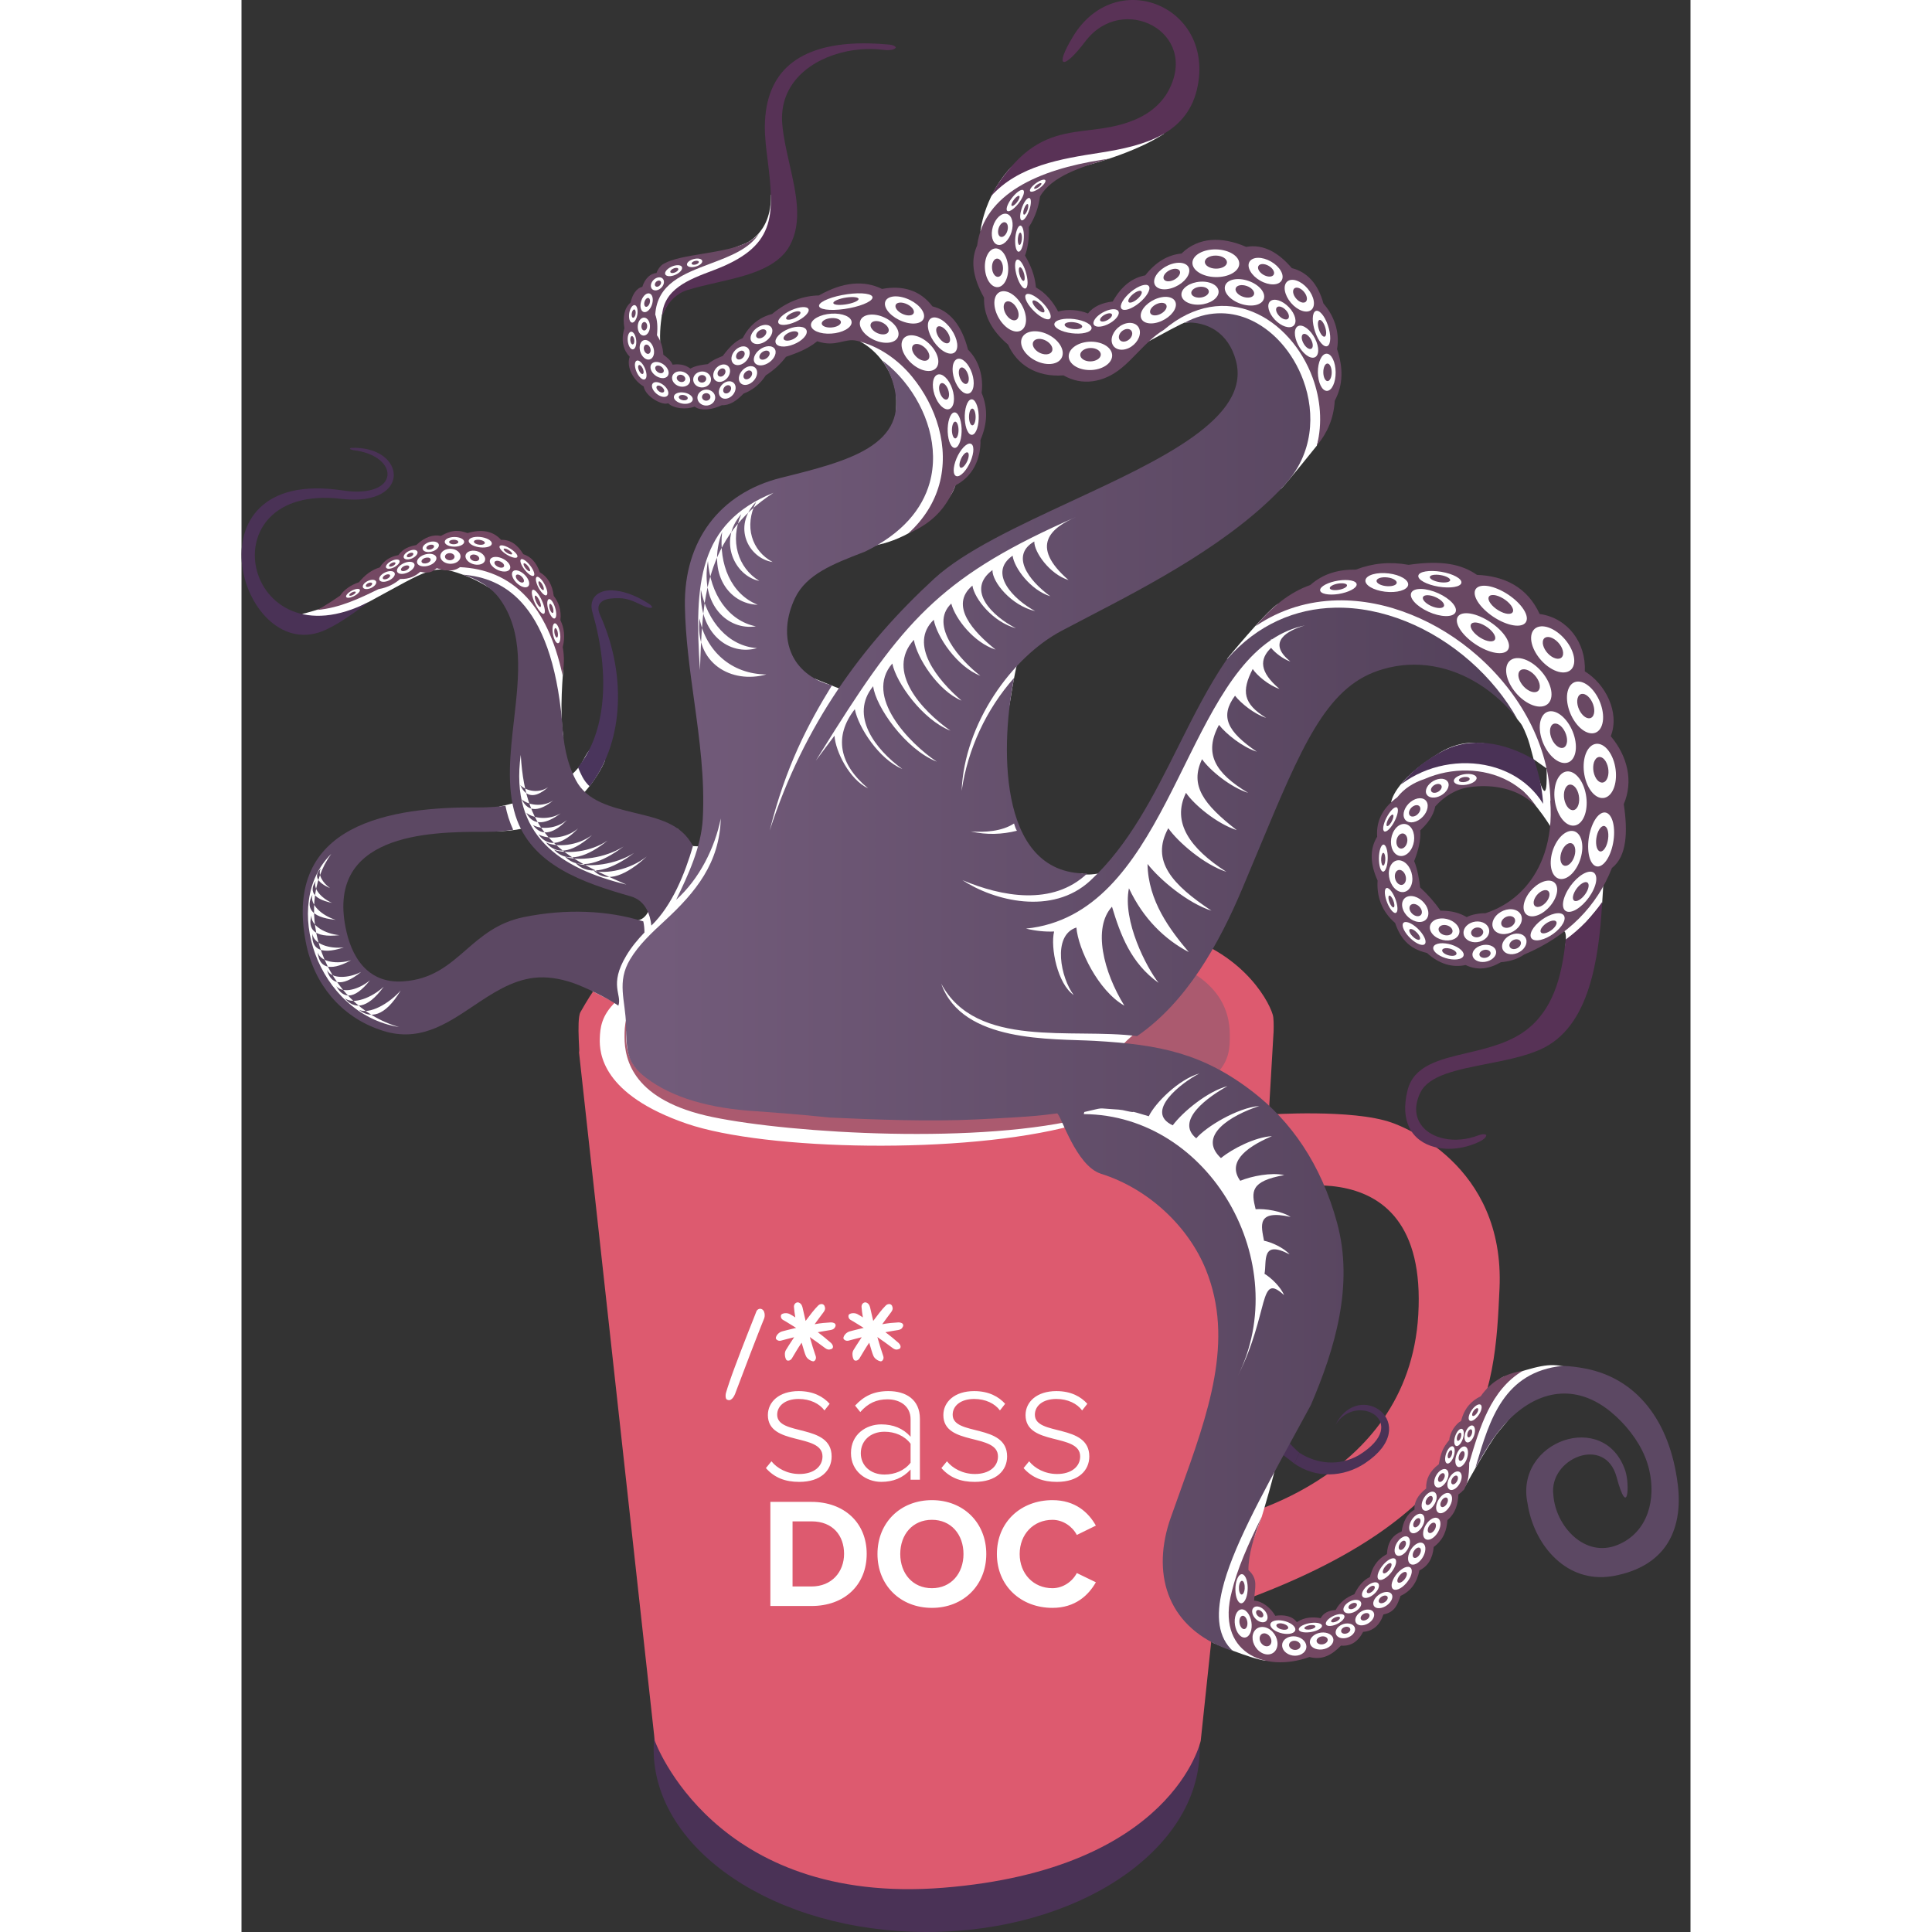 <svg width="40" height="40" viewBox="0 0 75 100" fill="none" xmlns="http://www.w3.org/2000/svg">
<rect x="0" y="0" width="75" height="100" fill="#333333" stroke="none"/>
<g clip-path="url(#clip0_4_240)">
<path d="M35.464 100C43.268 100 49.595 95.767 49.595 90.546C49.595 85.326 43.268 81.093 35.464 81.093C27.66 81.093 21.333 85.326 21.333 90.546C21.333 95.767 27.66 100 35.464 100Z" fill="#4A3256"/>
<path d="M59.534 58.107C57.513 57.39 53.17 57.689 53.17 57.689L53.43 53.232C53.377 54.128 53.481 52.828 53.378 52.525C53.133 51.675 51.59 49.004 47.826 48.227C42.83 47.197 30.857 46.483 24.196 48.227C19.544 49.446 18.895 50.008 17.543 52.389C17.315 52.79 17.566 55.042 17.455 54.332L21.389 90.096C21.389 90.096 24.433 98.661 36.328 97.709C48.223 96.757 49.65 90.097 49.65 90.097L50.364 83.356C64.641 78.609 64.866 72.072 65.114 66.704C65.411 60.237 60.001 58.272 59.534 58.107V58.107ZM60.91 68.051C60.4 76.814 50.84 78.678 50.84 78.678L52.376 61.892C52.376 61.892 61.458 58.65 60.91 68.051V68.051Z" fill="#DD5A6F"/>
<path d="M23.932 57.886C28.426 58.776 39.196 59.393 45.189 57.886C51.179 56.379 51.155 54.821 51.155 53.572C51.155 52.325 50.649 50.144 46.172 49.256C41.694 48.369 30.961 47.755 24.991 49.256C19.021 50.758 18.95 52.318 18.95 53.555C18.949 54.792 19.438 56.996 23.932 57.886V57.886Z" fill="#AB5A6F"/>
<path d="M32.675 17.562L32.031 17.683C32.031 17.683 33.521 18.396 33.867 20.3C34.091 22.363 32.719 28.272 32.719 28.272L32.937 28.199C32.937 28.199 35.238 27.814 36.702 25.64C38.105 23.556 35.528 17.653 35.528 17.653L32.038 16.91L32.032 17.683L32.675 17.562ZM13.383 41.737C13.479 41.727 16.817 41.058 17.701 39.327C18.585 37.595 18.811 39.377 18.811 39.377C18.811 39.377 17.456 42.831 13.514 43.018C9.573 43.204 13.383 41.737 13.383 41.737" fill="white"/>
<path fill-rule="evenodd" clip-rule="evenodd" d="M29.693 35.135C29.693 35.135 36.183 37.91 36.864 36.776C37.544 35.642 41.616 32.075 41.616 32.075C41.616 32.075 40.624 30.861 39.806 36.164C38.988 41.467 34.889 43.473 35.16 43.63C35.431 43.786 39.395 44.602 39.395 44.602L42.184 45.392L43.522 45.206C43.522 45.206 43.672 45.477 45.866 44.864C48.059 44.25 47.028 50.843 47.028 50.843L46.203 53.54C46.203 53.54 45.131 54.235 44.327 56.201C43.524 58.167 22.855 55.41 22.855 55.41C22.855 55.41 22.382 56.374 20.973 55.71C20.479 55.477 19.819 54.792 19.922 53.407C19.958 52.919 21.668 53.633 21.566 53.16C21.515 52.925 18.214 51.361 18.153 51.291C16.869 49.822 17.563 47.621 17.563 47.621L19.337 48.116L20.564 47.622C20.564 47.622 21.355 47.526 21.254 45.785C21.154 44.044 22.03 43.161 22.03 43.161L22.564 42.879L23.367 43.792L23.771 43.815L24.367 40.7L24.813 38.569L29.693 35.135V35.135ZM50.261 85.022C50.261 85.022 52.259 85.865 52.977 85.951C53.696 86.037 51.444 82.233 51.444 82.233L52.807 78.509C52.807 78.509 53.522 76.163 53.625 75.402C53.727 74.641 50.343 77.755 50.261 77.8C50.18 77.845 50.261 85.022 50.261 85.022" fill="white"/>
<path fill-rule="evenodd" clip-rule="evenodd" d="M54.492 75.752C54.492 75.752 53.797 75.202 53.625 75.115C53.453 75.027 53.861 74.221 53.861 74.221C53.861 74.221 54.278 74.803 54.759 75.197" fill="#4A3256"/>
<path fill-rule="evenodd" clip-rule="evenodd" d="M51.013 34.098C51.013 34.098 52.922 31.78 53.586 31.297C53.885 31.079 57.075 30.535 59.949 30.916C63.442 31.379 66.703 32.81 66.703 32.81C66.703 32.81 67.576 39.501 67.556 39.666C67.535 39.832 67.651 41.667 67.249 40.614C66.916 39.558 66.734 38.602 66.524 38.087C66.313 37.573 66.283 37.513 66.029 37.218C65.272 36.045 64.535 35.353 64.535 35.353L59.808 33.138L51.981 36.112L51.013 34.098V34.098ZM59.507 41.53C59.507 41.53 59.596 40.429 62.026 38.956C64.456 37.482 66.721 39.63 66.721 39.63L66.896 39.309L67.953 40.059V43.126C67.953 43.126 67.464 42.167 66.36 40.975C65.808 40.38 62.86 40.245 62.86 40.245L59.507 41.53ZM70.428 46.738C70.428 46.738 70.527 45.399 70.477 45.351C70.427 45.304 67.682 47.625 67.682 47.625L68.485 48.219C68.485 48.219 68.614 48.312 68.513 49.045" fill="white"/>
<path fill-rule="evenodd" clip-rule="evenodd" d="M63.267 77.09C62.969 77.573 64.531 74.744 65.048 74.124L67.141 71.61L67.052 71.126C67.052 71.126 68.534 70.975 68.552 70.745C67.614 70.533 67.131 70.713 65.329 71.259C64.5 71.559 62.727 75.335 62.727 75.335C62.727 75.335 63.565 76.606 63.267 77.09V77.09ZM38.246 11.973C38.246 11.973 38.407 10.305 39.685 8.815C40.963 7.325 44.774 6.949 44.774 7C44.774 7.052 47.15 6.266 47.15 6.266L47.757 6.913C47.757 6.913 46.483 7.855 43.509 8.623C40.536 9.393 38.78 12.068 38.78 12.068L38.246 11.973ZM48.821 16.699C48.821 16.699 48.935 16.589 46.995 17.646C45.054 18.702 49.412 14.483 49.412 14.483C49.412 14.483 54.878 16.166 54.918 16.215C54.957 16.263 56.237 21.022 56.237 21.022L55.66 23.066C55.66 23.066 54.148 24.954 53.817 25.291C53.486 25.627 51.573 16.503 51.573 16.503L48.821 16.699V16.699Z" fill="white"/>
<path d="M26.005 12.63C26.005 12.63 27.444 12.157 27.399 10.098L28.124 8.934L27.313 13.383L23.056 14.778L22.286 15.34L21.764 16.282C21.764 16.282 21.641 16.948 21.669 17.651C21.686 18.053 21.106 17.235 20.982 16.356C20.889 15.697 21.244 14.949 21.244 14.95C21.244 14.95 22.089 14.005 22.194 14.068C22.299 14.131 24.417 13.244 24.417 13.244L26.005 12.63ZM3.169 31.772C3.169 31.772 6.639 30.978 8.149 28.987C9.659 26.997 13.566 29.198 13.566 29.198L16.147 31.602L16.653 34.684C16.653 34.684 16.448 36.892 16.653 38.044C16.858 39.196 14.284 31.511 14.284 31.511C14.284 31.511 13.012 30.315 11.457 29.745C9.903 29.174 9.719 29.466 6.587 31.156C3.455 32.847 2.594 32.371 2.594 32.371L3.169 31.772" fill="white"/>
<path d="M50.175 53.417C50.175 54.969 48.868 56.227 47.297 56.227C46.629 56.227 46.384 54.162 46.352 54.068C46.31 53.942 46.33 53.713 46.355 53.629C46.717 52.393 46.574 50.608 47.297 50.608C48.868 50.608 50.175 51.866 50.175 53.417Z" fill="#AB5A6F"/>
<path d="M43.83 57.819C38.348 59.261 28.496 58.671 24.384 57.819C20.274 56.968 19.826 54.859 19.826 53.676C19.826 52.493 19.892 51 25.354 49.563C28.737 48.674 33.792 48.561 38.124 48.806C33.486 48.472 28.094 48.613 24.364 49.614C18.771 51.116 18.583 52.703 18.546 53.74C18.518 54.503 18.649 56.653 23.052 58.163C27.123 59.559 37.407 59.764 43.022 58.257C44.151 57.954 44.993 57.555 45.712 57.251C45.17 57.44 44.548 57.63 43.83 57.819Z" fill="white"/>
<path d="M24.422 13.991C23.118 14.481 21.837 14.965 21.764 16.382C21.798 16.285 21.838 16.192 21.882 16.101C22.127 15.605 22.52 15.189 23.069 15.017C23.524 14.872 24.036 14.756 24.559 14.636C26.087 14.288 27.717 13.916 28.375 12.719C29.048 11.495 28.706 9.994 28.367 8.502C28.208 7.801 28.049 7.102 27.99 6.428C27.968 6.172 27.973 5.926 28.003 5.693C28.128 4.722 28.676 3.974 29.428 3.449C30.167 2.934 31.104 2.637 32.024 2.557C32.427 2.522 32.83 2.529 33.212 2.579C33.553 2.622 33.758 2.573 33.844 2.493L33.867 2.463L33.861 2.443C33.823 2.38 33.713 2.325 33.528 2.308C33.157 2.273 32.796 2.251 32.445 2.245C30.925 2.219 29.648 2.476 28.724 3.084C27.815 3.682 27.243 4.63 27.116 5.996C27.101 6.151 27.093 6.315 27.089 6.487C27.08 7.073 27.155 7.675 27.231 8.272C27.607 11.248 27.634 12.783 24.422 13.991V13.991Z" fill="#573256"/>
<path d="M39.677 17.837C40.118 18.835 41.103 19.537 42.548 19.43C43.491 19.978 44.62 19.821 45.556 19.044C45.851 18.801 46.122 18.521 46.391 18.244C46.817 17.806 47.238 17.374 47.733 17.078C49.324 15.729 50.962 15.578 52.349 16.144C53.049 16.43 53.682 16.898 54.211 17.49C54.738 18.076 55.16 18.784 55.442 19.551C55.849 20.661 55.961 21.895 55.66 23.066C56.194 22.415 56.532 21.671 56.587 20.74C57.022 19.935 57.034 19.045 56.706 18.072C56.869 17.119 56.498 16.275 56.001 15.709C55.722 14.684 55.154 14.075 54.364 13.878C53.708 13.11 52.923 12.611 52.003 12.779C50.738 12.229 49.529 12.266 48.656 13.122C47.93 13.194 47.31 13.575 46.778 14.252C46.096 14.384 45.543 14.809 45.094 15.607C44.56 15.663 44.081 15.866 43.815 16.226C43.376 16.042 42.753 15.983 42.269 16.125C42.031 15.665 41.647 15.166 41.121 14.881C41.065 14.249 40.844 13.721 40.554 13.23C40.703 12.838 40.779 12.304 40.755 11.751C41.091 11.239 41.272 10.644 41.33 10.175C41.933 9.124 43.438 8.646 44.917 8.213C44.781 8.236 44.643 8.256 44.503 8.277C41.303 8.779 38.436 10.007 38.076 12.708C37.769 13.387 37.778 14.239 38.436 15.41C38.4 16.283 38.811 17.103 39.677 17.837V17.837Z" fill="#694863"/>
<path d="M44.444 7.904C46.723 7.547 49.035 6.947 49.503 4.399C50.259 0.277 45.24 -1.737 43.042 1.885C42.043 3.529 42.52 3.672 43.679 2.14C45.603 -0.402 49.593 1.663 47.985 4.684C47.655 5.304 47.077 5.843 46.244 6.196C45.422 6.544 44.635 6.641 43.858 6.737C42.548 6.897 41.274 7.053 39.97 8.486C39.491 9.012 39.09 9.576 38.78 10.173C40.215 8.565 42.43 8.218 44.444 7.904V7.904Z" fill="#593256"/>
<path d="M20.093 18.464C19.898 19.024 20.315 19.72 20.816 20.003C20.908 20.536 21.802 21.011 22.081 20.87C22.375 21.162 23.043 21.206 23.454 21.046C23.792 21.307 24.437 21.183 24.863 20.972C25.269 20.993 25.64 20.734 25.988 20.372C26.457 20.199 26.843 19.878 27.139 19.427C27.552 19.163 27.892 18.854 28.183 18.47C28.716 18.275 29.235 18.116 29.801 17.665C30.789 17.996 31.202 17.48 31.864 17.641C32.97 17.907 33.974 18.597 34.716 19.506C35.967 21.033 36.66 23.146 36.111 25.096C35.859 25.989 35.347 26.853 34.505 27.617C35.794 27.057 36.479 26.286 36.961 25.118C37.837 24.667 38.275 23.776 38.25 22.767C38.624 21.903 38.63 21.103 38.308 20.333C38.411 19.565 38.209 18.693 37.604 18.097C37.273 16.812 36.649 16.079 35.763 15.858C35.126 15.01 34.203 14.76 33.154 14.955C32.243 14.509 31.16 14.57 29.888 15.292C29.12 15.303 28.277 15.579 27.462 16.253C26.767 16.432 26.27 16.867 25.94 17.502C25.548 17.659 25.242 17.982 24.909 18.425C24.688 18.523 24.451 18.589 24.134 18.847C23.843 18.884 23.541 18.909 23.233 19.078C23.048 18.944 22.802 18.811 22.311 18.874C22.235 18.668 22.049 18.519 21.833 18.358C21.81 17.954 21.691 17.617 21.504 17.352C21.549 16.918 21.523 16.564 21.416 16.279C21.52 14.686 22.854 14.178 24.289 13.638C25.294 13.259 26.31 12.877 26.799 12.068C26.297 12.735 25.054 12.94 23.871 13.135C23.07 13.267 22.296 13.395 21.864 13.647C21.685 13.728 21.525 13.982 21.48 14.133C21.17 14.143 20.878 14.42 20.746 14.849C20.45 14.905 20.226 15.25 20.14 15.659C19.82 15.938 19.72 16.388 19.819 16.993C19.616 17.643 19.787 18.155 20.093 18.464V18.464Z" fill="#694863"/>
<path d="M63.453 39.503C64.259 39.52 65.055 39.711 65.753 40.087C66.398 40.434 66.961 40.938 67.373 41.606C67.334 41 67.223 40.369 67.032 39.722C67.007 39.634 66.979 39.548 66.949 39.463C66.934 39.411 66.915 39.36 66.896 39.309L66.893 39.315C66.202 38.9 65.34 38.554 64.437 38.463C63.712 38.391 62.96 38.482 62.253 38.837C61.308 39.311 60.569 39.919 60.013 40.605C60.345 40.35 60.71 40.139 61.094 39.971C61.835 39.646 62.652 39.488 63.453 39.503Z" fill="#4A3256"/>
<path d="M64.439 55.071C65.417 54.879 66.439 54.678 67.242 54.315C68.511 53.741 69.278 52.572 69.744 51.112C70.164 49.798 70.344 48.251 70.428 46.684C69.929 47.415 69.303 48.068 68.544 48.627C68.452 49.486 68.312 50.32 68.048 51.078C67.763 51.889 67.335 52.61 66.671 53.177C65.758 53.954 64.553 54.238 63.421 54.506C61.987 54.844 60.672 55.154 60.353 56.438C60.154 57.24 60.211 57.873 60.437 58.345C60.568 58.616 60.755 58.837 60.982 59.008C61.212 59.181 61.483 59.303 61.78 59.377C62.487 59.552 63.325 59.452 64.072 59.095C64.293 58.987 64.402 58.875 64.427 58.784V58.751L64.407 58.733C64.338 58.694 64.205 58.695 64.016 58.767C63.425 58.994 62.809 59.043 62.279 58.938C61.893 58.864 61.549 58.706 61.291 58.481C61.024 58.246 60.849 57.94 60.808 57.573C60.776 57.269 60.836 56.926 61.018 56.552C61.453 55.658 62.893 55.375 64.439 55.071V55.071Z" fill="#573256"/>
<path d="M52.491 32.409C53.796 31.523 55.241 31.109 56.708 31.075C57.996 31.047 59.303 31.313 60.541 31.813C61.779 32.309 62.949 33.039 63.971 33.938C66.163 35.863 67.687 38.568 67.753 41.451L67.74 41.452C67.819 42.437 67.712 43.362 67.436 44.179C66.99 45.498 66.104 46.536 64.838 47.095C64.683 47.163 64.53 47.221 64.381 47.27C64.11 47.259 63.629 47.341 63.419 47.471C63.031 47.245 62.653 47.14 62.057 47.135C61.774 46.718 61.412 46.31 61.005 45.932C60.971 45.587 60.864 44.951 60.697 44.571C60.9 44.068 61.053 43.483 61.011 42.979C61.378 42.638 61.689 42.24 61.791 41.735C62.261 41.217 62.862 40.84 63.548 40.744C63.631 40.732 63.712 40.722 63.786 40.715C64.833 40.614 65.738 40.83 66.409 41.251C66.648 41.401 66.856 41.577 67.032 41.773C66.657 41.181 66.152 40.732 65.573 40.421C64.929 40.074 64.194 39.897 63.447 39.882C62.695 39.867 61.936 40.016 61.244 40.317C60.654 40.512 60.178 40.814 59.821 41.268C59.143 41.765 58.716 42.413 58.782 43.308C58.362 43.984 58.442 44.783 58.804 45.575C58.745 46.447 59.05 47.203 59.712 47.773C59.958 48.505 60.395 49.112 61.359 49.325C62.001 49.902 62.666 50.095 63.362 49.951C63.989 50.25 64.584 50.15 65.186 49.804C65.587 49.768 66 49.674 66.393 49.406C68.671 48.447 70.165 46.884 70.932 44.927C71.712 44.321 71.76 43.05 71.546 41.623C72.045 40.455 71.759 39.162 70.873 38.105C71.358 36.867 70.581 35.386 69.53 34.75C69.601 33.27 68.645 31.983 67.191 31.779C66.564 30.408 65.391 29.813 63.947 29.755C63.163 29.212 62.157 28.982 60.409 29.236C59.45 29.061 58.543 29.148 57.679 29.483C56.78 29.472 55.99 29.69 55.318 30.282C54.222 30.664 53.296 31.451 52.491 32.409V32.409Z" fill="#694863"/>
<path d="M16.596 37.373C16.315 34.251 15.535 32.308 14.478 31.162C13.619 30.232 12.571 29.829 11.457 29.745C11.563 29.777 11.668 29.812 11.772 29.851C12.408 30.094 12.987 30.479 13.347 30.97C14.625 32.708 14.367 34.974 14.104 37.264C13.908 38.984 13.711 40.718 14.18 42.209C14.587 43.499 15.465 44.369 16.541 45.002C17.634 45.646 18.935 46.048 20.152 46.397C20.532 46.506 20.802 46.749 20.978 47.078C21.104 47.315 21.181 47.599 21.215 47.908C22.293 46.868 22.957 45.202 23.367 43.792C22.767 42.623 21.551 42.364 20.369 42.077C19.113 41.772 17.877 41.472 17.305 40.378C16.823 39.455 16.651 38.432 16.602 37.373L16.596 37.373V37.373Z" fill="#5C4863"/>
<path d="M57.826 75.325C56.818 75.892 55.687 75.79 54.758 75.197L54.49 75.751C55.599 76.534 57.046 76.475 58.157 75.733C61.207 73.701 57.837 71.298 56.625 73.752C57.686 72.005 60.608 73.612 57.826 75.325V75.325Z" fill="#4A3256"/>
<path d="M17.419 39.718C17.485 39.884 17.557 40.045 17.64 40.203C17.74 40.394 17.868 40.558 18.016 40.7C18.868 39.614 19.345 38.239 19.46 36.762C19.584 35.153 19.28 33.428 18.56 31.832C18.395 31.465 18.474 31.236 18.719 31.093C18.908 30.985 19.199 30.956 19.55 30.962C19.974 30.968 20.314 31.129 20.619 31.273C20.755 31.338 20.884 31.399 21.001 31.434C21.122 31.47 21.204 31.469 21.247 31.445L21.255 31.441L21.254 31.431C21.243 31.38 21.19 31.315 21.087 31.25C20.818 31.079 20.544 30.927 20.258 30.81C19.975 30.693 19.682 30.609 19.374 30.571C19.125 30.54 18.905 30.556 18.722 30.609C18.546 30.66 18.403 30.747 18.302 30.86C18.203 30.972 18.142 31.11 18.122 31.265C18.107 31.395 18.12 31.538 18.164 31.689C18.611 33.228 18.826 34.86 18.675 36.351C18.549 37.621 18.157 38.789 17.419 39.718V39.718Z" fill="#4A355C"/>
<path d="M66.314 70.956C65.465 71.086 64.705 71.456 64.141 72.27C63.661 72.5 63.291 72.888 63.127 73.547C62.862 73.681 62.534 74.15 62.516 74.531C62.183 74.936 62.083 75.174 61.973 75.788C61.514 76.133 61.297 76.554 61.317 77.045C60.887 77.382 60.684 77.747 60.714 78.141C60.306 78.37 60.126 78.781 60.049 79.268C59.626 79.442 59.323 79.766 59.289 80.439C58.692 80.766 58.52 81.203 58.406 81.625C58.03 81.807 57.784 82.143 57.6 82.518C57.154 82.687 56.832 82.961 56.634 83.332C56.252 83.358 55.993 83.5 55.86 83.756C55.484 83.692 55.051 83.68 54.625 83.963C54.384 83.629 53.921 83.567 53.51 83.634C53.28 83.246 52.88 82.882 52.413 82.848C52.441 82.151 52.649 81.754 52.118 81.264C52.119 80.466 52.391 79.54 52.807 78.509C52.081 79.966 51.524 81.267 51.262 82.363C50.415 85.519 52.948 86.608 55.277 85.766C55.974 85.95 56.468 85.626 56.908 85.177C57.408 85.219 57.79 84.98 58.055 84.464C58.565 84.428 58.916 84.126 59.106 83.564C59.713 83.449 59.842 83.026 59.989 82.604C60.513 82.368 60.841 81.925 60.969 81.282C61.409 81.071 61.656 80.665 61.709 80.071C62.258 79.658 62.378 79.173 62.419 78.682C62.866 78.292 62.962 77.822 62.987 77.35C63.514 77.03 63.534 76.349 63.547 75.719C64.093 73.873 64.664 71.944 66.314 70.956V70.956Z" fill="#744863"/>
<path d="M74.344 76.857C74.14 75.186 73.603 73.807 72.785 72.783C71.973 71.763 70.881 71.094 69.566 70.837C69.163 70.759 68.769 70.711 68.384 70.696C65.336 71.009 64.603 73.487 63.91 75.826L63.865 75.975C64.069 75.614 64.274 75.265 64.483 74.927C65.132 73.873 65.894 73.087 66.711 72.623V72.622C67.528 72.156 68.4 72.01 69.273 72.231C69.81 72.368 70.344 72.643 70.865 73.069C71.605 73.675 72.282 74.516 72.643 75.397C72.731 75.611 72.804 75.835 72.859 76.067C73.036 76.81 73.031 77.613 72.784 78.313C72.532 79.026 72.034 79.633 71.23 79.963C69.525 80.665 68.015 78.986 67.902 77.385C67.648 75.493 70.584 74.254 71.176 76.457C71.77 78.665 71.861 76.829 71.627 76.131C70.555 72.92 65.871 74.589 66.568 77.827C66.578 77.894 66.588 77.953 66.598 78.004C66.789 79.024 67.292 80.012 68.039 80.699C68.775 81.379 69.753 81.764 70.906 81.59L71.043 81.567H71.044C72.342 81.322 73.198 80.76 73.719 80.021C74.332 79.145 74.485 78.012 74.344 76.857V76.857Z" fill="#5C4863"/>
<path d="M63.593 34.223C62.6 33.35 61.466 32.643 60.272 32.162C59.079 31.682 57.825 31.426 56.588 31.454C54.575 31.5 52.603 32.301 51.012 34.116L51.009 34.112C50.057 35.503 49.272 37.068 48.489 38.633C47.212 41.185 45.932 43.739 43.927 45.588C41.96 47.401 38.943 46.624 37.314 45.556C39.342 46.411 41.983 46.911 43.776 45.21C38.975 45.283 39.346 38.151 39.994 35.081C38.55 36.707 37.586 38.781 37.275 40.935C37.411 37.446 39.87 34.021 42.435 32.658C42.822 32.452 43.295 32.205 43.79 31.948C47.036 30.262 51.297 28.045 54.022 25.072L54.017 25.068C55.459 23.507 55.601 21.431 54.957 19.68C54.692 18.959 54.295 18.293 53.801 17.741C53.31 17.193 52.722 16.758 52.077 16.495C51.094 16.093 49.966 16.092 48.821 16.699C49.396 16.661 49.95 16.79 50.415 17.098C50.901 17.422 51.282 17.944 51.475 18.679C52.248 21.629 47.612 23.782 42.975 25.935C40.193 27.227 37.412 28.518 35.855 29.951C34 31.658 32.314 33.544 30.871 35.692C29.428 37.838 28.226 40.243 27.34 42.988C28.168 39.672 29.323 37.482 30.557 35.48L30.563 35.472C29.699 35.259 28.916 34.75 28.516 33.928C28.055 32.98 28.211 31.877 28.649 30.957C29.238 29.725 30.63 29.187 32.148 28.6L32.286 28.546C34.225 27.605 35.24 26.332 35.618 24.994C36.133 23.163 35.468 21.177 34.295 19.744C33.95 19.323 33.564 18.953 33.158 18.654C33.328 18.885 33.472 19.143 33.586 19.427C33.649 19.579 33.702 19.74 33.749 19.906C34.181 21.488 33.588 22.485 32.425 23.2C31.31 23.886 29.672 24.297 27.92 24.732C26.341 25.125 25.081 25.942 24.225 27.083C23.374 28.219 22.921 29.682 22.95 31.372C22.978 32.991 23.2 34.605 23.422 36.215C23.706 38.27 23.988 40.321 23.875 42.389C23.795 43.841 23.113 45.312 22.497 46.574C23.691 45.503 24.497 43.901 24.807 42.365C24.745 44.664 23.513 46.176 21.918 47.648C21.244 48.27 20.571 48.892 20.112 49.659C19.408 50.838 19.873 51.766 19.903 53.061C19.934 54.388 19.922 55.013 20.938 55.785C22.309 56.826 24.247 57.374 26.657 57.519C29.037 57.689 29.783 57.779 30.456 57.844C32.735 57.95 35.604 58.059 38.066 57.94C41.463 57.776 41.538 57.702 42.216 57.629C42.417 57.697 43.182 60.344 44.491 60.755C46.958 61.531 49.023 63.499 49.919 65.723C51.396 69.387 50.05 73.124 48.555 77.274C48.399 77.709 48.24 78.149 48.099 78.55C48.073 78.624 48.047 78.7 48.021 78.779C47.565 80.209 47.564 81.59 48.065 82.75C48.565 83.904 49.566 84.843 51.113 85.391C51.179 85.415 51.248 85.438 51.323 85.461C50.546 84.751 50.435 83.661 50.766 82.275C51.254 80.225 52.737 77.511 54.434 74.404C54.726 73.871 55.025 73.324 55.336 72.75L55.338 72.751C56.614 69.783 57.578 66.508 56.71 63.305C55.875 60.216 54.291 58.02 52.363 56.526C49.761 54.51 47.507 54.066 44.167 53.875C41.97 53.751 37.304 53.999 36.219 50.917C38.038 54.312 43.011 53.19 46.355 53.629C47.627 52.756 48.683 51.57 49.572 50.247C50.464 48.917 51.188 47.448 51.793 46.013C52.131 45.214 52.398 44.573 52.651 43.962C54.859 38.663 56.118 35.641 58.825 34.717C58.909 34.688 58.99 34.662 59.07 34.639C60.85 34.116 62.61 34.501 64.059 35.415C64.826 35.897 65.505 36.527 66.056 37.249C65.426 36.118 64.579 35.089 63.593 34.223V34.223Z" fill="url(#paint0_linear_4_240)"/>
<path d="M7.149 53.296C9.114 54.005 10.559 53.036 11.989 52.078C12.984 51.411 13.972 50.75 15.141 50.611C15.78 50.535 16.468 50.646 17.115 50.862C17.768 51.079 19.02 51.703 19.506 52.053C19.711 51.474 19.002 50.995 19.916 49.466C20.179 49.024 20.504 48.633 20.857 48.266C20.856 48.062 20.837 47.867 20.797 47.69C19.861 47.399 18.856 47.234 17.814 47.198C16.772 47.16 15.696 47.249 14.617 47.468C13.257 47.744 12.423 48.47 11.622 49.166C10.72 49.951 9.857 50.702 8.348 50.797C7.546 50.848 6.939 50.607 6.484 50.203C5.93 49.71 5.61 48.979 5.437 48.239C4.851 45.718 5.891 44.411 7.479 43.737C9.019 43.084 11.069 43.047 12.612 43.056C12.927 43.057 13.227 43.045 13.514 43.017C13.702 43.001 13.885 42.978 14.062 42.948C13.97 42.749 13.888 42.541 13.818 42.321C13.754 42.118 13.703 41.913 13.661 41.704C13.477 41.729 13.287 41.749 13.092 41.764C12.814 41.785 12.526 41.794 12.227 41.792C10.02 41.773 7.48 41.976 5.649 42.963C3.855 43.931 2.743 45.671 3.323 48.738C3.538 49.881 4.007 50.828 4.634 51.575C5.32 52.392 6.199 52.97 7.146 53.294L7.149 53.296V53.296Z" fill="#5C4863"/>
<path d="M4.395 32.581C5.145 32.223 5.788 31.748 6.416 31.282L6.587 31.156C0.07 34.506 -1.933 24.991 5.163 25.82C8.865 26.252 8.548 23.05 5.653 23.182C5.62 23.213 5.604 23.23 5.605 23.233C5.61 23.248 5.67 23.271 5.784 23.299C8.235 23.591 8.237 25.838 5.23 25.384C-3.113 24.12 0.005 34.68 4.395 32.581V32.581Z" fill="#4A3256"/>
<path d="M7.156 29.37C6.726 29.498 6.374 29.773 6.083 30.134C5.633 30.291 5.305 30.528 5.103 30.831C4.788 31.049 4.487 31.247 4.203 31.415C4.105 31.474 4.007 31.526 3.913 31.573C5.108 31.46 6.103 30.975 7.096 30.492C7.594 30.407 7.936 30.206 8.217 29.968C8.693 29.983 9.006 29.817 9.256 29.594C9.784 29.717 9.928 29.544 10.104 29.41C10.803 29.633 11.089 29.506 11.312 29.356C12.577 29.416 13.777 29.846 14.755 30.906C15.56 31.777 16.21 33.075 16.618 34.945C16.684 34.5 16.728 34.043 16.627 33.493C16.765 32.941 16.697 32.491 16.506 32.102C16.564 31.592 16.426 31.186 16.161 30.843C16.09 30.271 15.849 29.854 15.441 29.622C15.27 29.126 14.987 28.812 14.588 28.685C14.276 28.171 13.893 27.924 13.438 27.943C13.007 27.469 12.418 27.382 11.696 27.591C11.331 27.466 10.956 27.369 10.326 27.739C9.931 27.658 9.503 27.779 9.047 28.212C8.695 28.277 8.353 28.396 8.121 28.734C7.737 28.801 7.397 28.979 7.156 29.37V29.37Z" fill="#744863"/>
<path fill-rule="evenodd" clip-rule="evenodd" d="M29.725 39.373C30.069 38.818 30.398 38.292 30.714 37.791L30.715 37.782L30.723 37.778C34.414 31.944 36.466 29.707 43.206 26.753C41.939 27.303 40.741 28.227 42.807 30.024C41.827 29.721 41.021 28.568 41.035 28.027C39.803 28.734 40.693 30.008 41.866 30.864C40.843 30.547 39.991 29.392 39.913 28.762C38.621 29.657 39.957 31.025 41.08 31.631C39.838 31.341 38.852 30.118 38.869 29.507C37.477 30.54 38.858 31.891 40.083 32.518C38.904 32.203 37.938 31.001 37.832 30.311C36.615 31.337 37.886 32.704 39.032 33.624C37.904 33.263 36.946 32.027 36.738 31.24C35.555 32.374 37.245 34.211 38.244 34.978C37.038 34.513 35.991 32.958 35.832 32.079C34.516 33.339 36.03 35.205 37.271 36.265C36.039 35.747 34.956 34.047 34.802 33.117C33.33 34.737 35.2 36.767 36.694 37.82C35.247 37.251 33.888 35.343 33.686 34.344C32.211 36.036 34.564 38.474 35.988 39.424C34.353 38.779 32.82 36.565 32.695 35.519C31.458 37.028 32.802 38.791 34.204 39.803C32.994 39.295 31.929 37.649 31.745 36.708C30.632 38.134 30.957 39.576 32.431 40.804C31.47 40.352 30.74 38.886 30.694 38.079C30.376 38.5 30.054 38.931 29.725 39.373V39.373ZM23.73 34.684C23.433 30.233 23.632 27.083 27.534 25.507C23.949 27.852 23.854 31.06 23.73 34.684ZM19.922 45.785C16.502 44.951 13.879 43.241 14.454 39.072C14.703 43.35 16.587 44.326 19.922 45.785ZM8.156 53.16C3.912 52.469 2.012 46.791 4.647 44.197C2.59 47.003 4.223 52.037 8.156 53.16ZM40.606 48.065C47.72 47.342 48.589 36.334 53.272 33.137L53.304 33.06L53.316 33.108C53.84 32.756 54.411 32.502 55.045 32.371C54.16 32.627 53.025 33.222 54.289 34.239C53.911 34.117 53.486 33.777 53.29 33.532C52.687 34.115 52.676 34.772 53.727 35.659C53.178 35.482 52.548 34.95 52.34 34.627C51.754 35.773 51.839 36.42 53.036 37.158C52.423 36.961 51.731 36.404 51.424 36.01C50.629 37.085 51.02 37.86 52.551 38.907C51.811 38.669 50.973 37.999 50.595 37.52C49.797 38.992 50.376 40.003 52.105 41.039C51.175 40.74 50.116 39.863 49.718 39.296C49.071 40.649 49.783 41.621 51.515 42.967C50.485 42.636 49.309 41.656 48.887 41.037C48.13 42.572 49.107 43.923 50.975 45.124C49.836 44.758 48.484 43.598 47.97 42.868C47.04 44.568 48.192 45.798 50.205 47.138C48.983 46.746 47.547 45.551 46.896 44.719C46.927 46.639 48.062 48.129 49.029 49.278C47.795 48.632 46.676 47.555 45.934 45.977C45.587 47.667 46.844 50.077 47.468 50.873C46.036 49.853 45.497 48.391 45.056 46.931C44.047 48.027 44.614 50.304 45.697 52.053C44.336 51.279 43.306 49.12 43.214 48.008C41.938 48.417 42.415 50.643 43.076 51.504C42.236 50.923 41.861 49.051 42.06 48.214C41.604 48.234 41.12 48.188 40.606 48.065V48.065ZM43.596 57.666C50.131 57.707 54.49 65.38 51.563 71.231C53.231 67.899 52.633 65.811 53.962 67.035C53.792 66.612 53.28 66.124 52.951 65.932C53.074 65.29 52.763 64.148 54.249 64.927C53.946 64.58 53.298 64.29 52.925 64.22C52.787 63.472 52.506 62.587 54.302 62.988C53.83 62.681 52.972 62.551 52.491 62.589C52.264 61.673 52.208 61.142 53.973 60.822C53.3 60.674 52.287 60.873 51.695 61.117C51.061 60.24 51.801 59.457 53.336 58.807C52.47 58.855 51.303 59.449 50.694 59.941C49.461 58.791 51.183 57.74 52.686 57.243C51.534 57.346 49.939 58.312 49.417 58.919C48.299 58.003 50.044 56.763 51.034 56.218C50.001 56.49 48.721 57.547 48.202 58.246C46.704 57.557 48.643 56.039 49.578 55.564C48.521 55.862 47.296 57.079 46.961 57.777C45.755 57.417 46.394 57.614 45.985 57.54C45.576 57.465 45.722 57.446 45.011 57.406C44.3 57.367 44.68 57.314 43.623 57.557L43.596 57.666V57.666ZM55.713 19.273C55.708 18.742 55.911 18.309 56.164 18.307C56.417 18.305 56.628 18.734 56.633 19.266C56.638 19.797 56.434 20.23 56.182 20.232C55.928 20.234 55.718 19.805 55.713 19.273ZM55.994 19.273C55.992 19.021 56.087 18.817 56.207 18.816C56.327 18.815 56.426 19.017 56.429 19.269C56.43 19.52 56.336 19.725 56.214 19.726C56.096 19.726 55.996 19.523 55.994 19.273V19.273ZM55.569 17.172C55.4 16.672 55.41 16.192 55.593 16.101C55.775 16.008 56.063 16.339 56.231 16.838C56.403 17.338 56.392 17.819 56.209 17.911C56.026 18.002 55.74 17.672 55.569 17.172V17.172ZM55.772 17.072C55.692 16.837 55.697 16.609 55.783 16.566C55.87 16.522 56.005 16.679 56.084 16.915C56.165 17.151 56.161 17.377 56.075 17.421C55.987 17.465 55.853 17.308 55.772 17.072V17.072ZM54.318 15.673C53.975 15.267 53.89 14.774 54.129 14.57C54.368 14.368 54.841 14.532 55.184 14.938C55.528 15.344 55.612 15.837 55.374 16.04C55.135 16.242 54.663 16.078 54.318 15.673ZM54.584 15.449C54.421 15.259 54.382 15.025 54.494 14.929C54.607 14.834 54.83 14.91 54.992 15.102C55.155 15.294 55.195 15.527 55.083 15.623C54.969 15.718 54.746 15.642 54.584 15.449V15.449ZM53.486 16.547C53.153 16.196 53.048 15.768 53.249 15.591C53.452 15.415 53.885 15.556 54.217 15.906C54.549 16.256 54.654 16.684 54.453 16.861C54.251 17.037 53.818 16.896 53.486 16.547V16.547ZM53.711 16.353C53.553 16.186 53.502 15.984 53.599 15.901C53.693 15.818 53.898 15.884 54.054 16.05C54.212 16.214 54.263 16.417 54.166 16.501C54.072 16.583 53.867 16.517 53.711 16.353V16.353ZM54.686 17.843C54.458 17.394 54.469 16.957 54.711 16.869C54.954 16.782 55.337 17.075 55.566 17.526C55.795 17.977 55.783 18.412 55.54 18.5C55.297 18.587 54.915 18.293 54.686 17.843V17.843ZM54.956 17.748C54.846 17.535 54.853 17.329 54.968 17.287C55.083 17.246 55.263 17.385 55.372 17.597C55.479 17.81 55.473 18.016 55.36 18.057C55.244 18.099 55.063 17.96 54.956 17.748V17.748ZM52.725 14.525C52.264 14.26 52.017 13.824 52.171 13.553C52.328 13.281 52.829 13.274 53.289 13.539C53.75 13.805 53.998 14.239 53.84 14.511C53.684 14.784 53.185 14.79 52.725 14.525ZM52.898 14.225C52.68 14.099 52.564 13.895 52.637 13.766C52.71 13.638 52.947 13.634 53.165 13.76C53.383 13.884 53.499 14.09 53.425 14.218C53.352 14.347 53.115 14.349 52.898 14.225V14.225ZM51.71 15.721C51.158 15.529 50.802 15.109 50.914 14.783C51.026 14.457 51.566 14.348 52.118 14.539C52.671 14.73 53.028 15.15 52.914 15.476C52.802 15.803 52.263 15.912 51.71 15.721ZM51.836 15.36C51.576 15.27 51.407 15.071 51.461 14.918C51.514 14.763 51.768 14.712 52.03 14.802C52.29 14.892 52.458 15.091 52.406 15.244C52.353 15.399 52.097 15.451 51.836 15.36V15.36ZM50.415 14.342C49.746 14.327 49.212 13.994 49.219 13.599C49.229 13.203 49.778 12.895 50.448 12.909C51.117 12.925 51.653 13.259 51.644 13.654C51.635 14.049 51.084 14.357 50.415 14.342V14.342ZM50.426 13.905C50.112 13.898 49.858 13.741 49.862 13.553C49.866 13.367 50.126 13.221 50.443 13.229C50.759 13.236 51.012 13.393 51.007 13.581C51.003 13.766 50.745 13.912 50.426 13.905V13.905ZM49.603 15.767C49.073 15.802 48.644 15.565 48.65 15.237C48.655 14.91 49.092 14.616 49.623 14.58C50.154 14.545 50.58 14.782 50.575 15.109C50.569 15.436 50.133 15.732 49.603 15.767V15.767ZM49.611 15.404C49.36 15.421 49.158 15.308 49.16 15.154C49.163 14.999 49.368 14.861 49.619 14.844C49.87 14.827 50.071 14.939 50.069 15.094C50.067 15.249 49.861 15.388 49.611 15.404V15.404ZM48.145 14.915C47.642 15.071 47.236 14.917 47.238 14.571C47.238 14.226 47.648 13.818 48.151 13.662C48.654 13.505 49.061 13.659 49.059 14.005C49.059 14.351 48.65 14.759 48.145 14.915ZM48.149 14.531C47.911 14.606 47.72 14.533 47.721 14.369C47.72 14.207 47.914 14.014 48.152 13.94C48.389 13.865 48.581 13.939 48.581 14.102C48.58 14.264 48.387 14.458 48.149 14.531ZM47.451 16.679C46.949 16.836 46.54 16.681 46.543 16.336C46.543 15.99 46.952 15.583 47.456 15.426C47.959 15.269 48.365 15.423 48.365 15.768C48.364 16.114 47.954 16.522 47.451 16.679V16.679ZM47.454 16.296C47.217 16.37 47.024 16.297 47.025 16.133C47.026 15.97 47.219 15.778 47.456 15.703C47.695 15.63 47.886 15.702 47.885 15.866C47.885 16.028 47.691 16.222 47.454 16.296ZM46.325 15.787C45.917 16.071 45.556 16.124 45.516 15.906C45.477 15.688 45.776 15.28 46.182 14.995C46.59 14.711 46.952 14.659 46.992 14.877C47.03 15.095 46.731 15.502 46.325 15.787V15.787ZM46.282 15.544C46.091 15.678 45.92 15.704 45.902 15.601C45.881 15.498 46.023 15.305 46.215 15.171C46.407 15.037 46.578 15.012 46.597 15.115C46.616 15.217 46.475 15.411 46.282 15.544ZM45.92 18.017C45.523 18.2 45.135 18.076 45.053 17.738C44.971 17.402 45.223 16.98 45.62 16.797C46.015 16.614 46.404 16.738 46.487 17.075C46.569 17.411 46.315 17.833 45.92 18.017ZM45.829 17.643C45.642 17.73 45.458 17.671 45.419 17.512C45.379 17.354 45.5 17.154 45.687 17.067C45.874 16.981 46.058 17.04 46.096 17.2C46.136 17.358 46.016 17.558 45.829 17.643V17.643ZM44.814 16.798C44.453 16.962 44.135 16.944 44.099 16.756C44.066 16.568 44.33 16.282 44.692 16.117C45.052 15.952 45.372 15.971 45.406 16.16C45.44 16.348 45.175 16.633 44.814 16.798ZM44.778 16.59C44.607 16.669 44.456 16.66 44.44 16.571C44.426 16.482 44.55 16.346 44.72 16.269C44.89 16.191 45.041 16.199 45.058 16.288C45.073 16.377 44.947 16.511 44.778 16.59V16.59ZM43.908 19.154C43.286 19.154 42.798 18.823 42.816 18.417C42.834 18.013 43.353 17.685 43.973 17.685C44.594 17.686 45.083 18.016 45.065 18.422C45.046 18.827 44.528 19.155 43.908 19.154V19.154ZM43.929 18.706C43.637 18.705 43.406 18.549 43.413 18.358C43.422 18.167 43.667 18.011 43.96 18.012C44.253 18.013 44.485 18.168 44.477 18.36C44.469 18.551 44.222 18.706 43.929 18.706ZM42.783 17.217C42.269 17.113 41.965 16.877 42.107 16.692C42.247 16.507 42.776 16.441 43.291 16.547C43.804 16.653 44.107 16.888 43.967 17.073C43.827 17.258 43.296 17.322 42.783 17.217ZM42.939 17.013C42.698 16.964 42.553 16.852 42.62 16.765C42.687 16.677 42.936 16.646 43.178 16.696C43.421 16.746 43.565 16.857 43.499 16.944C43.432 17.032 43.182 17.063 42.939 17.013ZM41.038 18.634C40.484 18.326 40.21 17.79 40.426 17.437C40.643 17.083 41.267 17.047 41.822 17.355C42.377 17.661 42.65 18.198 42.434 18.55C42.218 18.904 41.593 18.941 41.038 18.634ZM41.279 18.244C41.018 18.098 40.888 17.846 40.991 17.677C41.093 17.512 41.388 17.493 41.649 17.638C41.912 17.784 42.041 18.038 41.94 18.204C41.837 18.371 41.541 18.388 41.279 18.244ZM40.94 16.02C40.612 15.666 40.474 15.311 40.633 15.228C40.791 15.144 41.185 15.364 41.514 15.719C41.842 16.074 41.978 16.428 41.821 16.511C41.663 16.595 41.268 16.376 40.94 16.02ZM41.116 15.93C40.961 15.762 40.896 15.594 40.971 15.556C41.045 15.516 41.231 15.62 41.387 15.787C41.541 15.955 41.607 16.122 41.532 16.162C41.458 16.201 41.27 16.098 41.116 15.93ZM39.202 16.47C38.886 15.927 38.89 15.329 39.213 15.134C39.536 14.938 40.055 15.221 40.373 15.762C40.69 16.304 40.684 16.904 40.361 17.099C40.038 17.294 39.52 17.012 39.202 16.47V16.47ZM39.561 16.256C39.412 15.999 39.414 15.717 39.566 15.625C39.717 15.532 39.964 15.665 40.113 15.922C40.263 16.177 40.261 16.46 40.108 16.552C39.956 16.644 39.71 16.512 39.561 16.256ZM40.1 14.176C39.998 13.764 40.032 13.43 40.178 13.435C40.322 13.438 40.525 13.777 40.627 14.191C40.731 14.604 40.696 14.937 40.55 14.933C40.406 14.928 40.204 14.59 40.1 14.176V14.176ZM40.261 14.182C40.213 13.987 40.229 13.831 40.298 13.832C40.368 13.834 40.462 13.994 40.512 14.188C40.559 14.385 40.543 14.542 40.474 14.539C40.406 14.538 40.311 14.377 40.261 14.182ZM38.481 13.91C38.442 13.358 38.68 12.887 39.011 12.86C39.343 12.831 39.642 13.257 39.681 13.81C39.72 14.363 39.481 14.833 39.15 14.862C38.818 14.889 38.518 14.464 38.481 13.91ZM38.847 13.881C38.829 13.62 38.941 13.399 39.098 13.385C39.255 13.372 39.397 13.573 39.414 13.834C39.432 14.096 39.32 14.317 39.164 14.33C39.007 14.343 38.865 14.143 38.847 13.881ZM40.055 12.267C40.096 11.898 40.224 11.634 40.341 11.682C40.46 11.728 40.524 12.067 40.484 12.438C40.444 12.809 40.316 13.071 40.198 13.024C40.08 12.977 40.016 12.637 40.055 12.267ZM40.187 12.321C40.205 12.146 40.265 12.021 40.321 12.043C40.377 12.065 40.408 12.226 40.389 12.401C40.37 12.575 40.309 12.701 40.255 12.678C40.198 12.656 40.168 12.495 40.187 12.321ZM38.892 11.73C39.026 11.291 39.351 10.996 39.617 11.072C39.883 11.149 39.99 11.569 39.856 12.009C39.722 12.45 39.398 12.744 39.132 12.668C38.866 12.591 38.759 12.172 38.892 11.73V11.73ZM39.187 11.817C39.249 11.61 39.403 11.47 39.528 11.507C39.654 11.543 39.704 11.74 39.641 11.949C39.579 12.157 39.425 12.296 39.299 12.259C39.174 12.224 39.123 12.026 39.187 11.817V11.817ZM40.415 10.701C40.536 10.387 40.711 10.189 40.803 10.259C40.895 10.327 40.87 10.637 40.747 10.95C40.626 11.263 40.452 11.462 40.359 11.393C40.267 11.324 40.292 11.014 40.415 10.701V10.701ZM40.516 10.778C40.573 10.63 40.656 10.535 40.699 10.568C40.742 10.601 40.731 10.748 40.673 10.896C40.615 11.043 40.533 11.137 40.49 11.105C40.446 11.072 40.458 10.926 40.516 10.778ZM39.92 10.192C40.156 9.904 40.408 9.756 40.48 9.861C40.554 9.965 40.422 10.282 40.184 10.57C39.947 10.858 39.695 11.005 39.623 10.902C39.55 10.797 39.682 10.48 39.92 10.192V10.192ZM40 10.308C40.111 10.172 40.23 10.102 40.265 10.151C40.299 10.2 40.237 10.351 40.124 10.487C40.013 10.623 39.894 10.692 39.86 10.644C39.826 10.594 39.888 10.444 40 10.308ZM41.16 9.455C41.38 9.305 41.583 9.254 41.612 9.34C41.641 9.427 41.485 9.618 41.265 9.768C41.043 9.917 40.841 9.968 40.813 9.882C40.782 9.795 40.938 9.604 41.16 9.455ZM41.191 9.551C41.295 9.479 41.391 9.457 41.404 9.497C41.418 9.538 41.344 9.628 41.24 9.698C41.135 9.769 41.04 9.793 41.027 9.753C41.013 9.712 41.087 9.621 41.191 9.551V9.551ZM34.66 18.788C34.199 18.362 34.029 17.788 34.281 17.507C34.534 17.226 35.111 17.343 35.572 17.769C36.034 18.195 36.203 18.77 35.953 19.05C35.7 19.331 35.122 19.214 34.66 18.788V18.788ZM34.94 18.479C34.723 18.278 34.643 18.006 34.761 17.874C34.881 17.741 35.154 17.796 35.372 17.997C35.589 18.198 35.669 18.469 35.55 18.601C35.432 18.735 35.158 18.68 34.94 18.479V18.479ZM35.962 17.847C35.582 17.402 35.421 16.827 35.601 16.563C35.781 16.296 36.235 16.443 36.615 16.889C36.994 17.333 37.156 17.909 36.975 18.174C36.795 18.438 36.342 18.292 35.962 17.847V17.847ZM36.162 17.555C35.983 17.345 35.907 17.073 35.992 16.948C36.077 16.823 36.291 16.893 36.47 17.102C36.65 17.313 36.726 17.584 36.641 17.709C36.555 17.834 36.342 17.765 36.162 17.555ZM36.961 19.795C36.75 19.328 36.755 18.804 36.971 18.626C37.187 18.448 37.533 18.681 37.744 19.149C37.956 19.616 37.95 20.14 37.734 20.319C37.517 20.497 37.171 20.263 36.961 19.795V19.795ZM37.201 19.599C37.101 19.379 37.104 19.13 37.205 19.047C37.308 18.962 37.471 19.073 37.57 19.293C37.671 19.516 37.668 19.762 37.566 19.846C37.464 19.93 37.301 19.82 37.201 19.599ZM35.939 20.604C35.728 20.138 35.733 19.614 35.95 19.435C36.166 19.256 36.512 19.491 36.723 19.957C36.933 20.425 36.929 20.949 36.713 21.128C36.497 21.306 36.15 21.073 35.939 20.604V20.604ZM36.18 20.408C36.08 20.188 36.083 19.94 36.184 19.856C36.287 19.772 36.449 19.883 36.55 20.103C36.648 20.324 36.647 20.571 36.545 20.656C36.443 20.741 36.279 20.629 36.18 20.408V20.408ZM37.437 21.68C37.415 21.176 37.558 20.725 37.757 20.674C37.956 20.623 38.135 20.991 38.156 21.496C38.179 22.001 38.035 22.451 37.837 22.502C37.639 22.554 37.46 22.186 37.437 21.68V21.68ZM37.657 21.626C37.647 21.388 37.713 21.175 37.808 21.151C37.901 21.126 37.986 21.3 37.997 21.539C38.007 21.777 37.94 21.99 37.846 22.014C37.751 22.037 37.667 21.864 37.657 21.626V21.626ZM36.553 22.357C36.532 21.852 36.674 21.401 36.873 21.35C37.071 21.3 37.251 21.668 37.273 22.172C37.294 22.677 37.151 23.128 36.953 23.179C36.754 23.229 36.575 22.861 36.553 22.357ZM36.772 22.302C36.763 22.064 36.83 21.85 36.924 21.827C37.018 21.802 37.101 21.976 37.112 22.215C37.123 22.453 37.055 22.665 36.961 22.69C36.868 22.714 36.783 22.541 36.772 22.302V22.302ZM37.007 23.734C37.203 23.269 37.526 22.922 37.727 22.963C37.929 23 37.933 23.411 37.737 23.876C37.54 24.342 37.218 24.688 37.017 24.649C36.816 24.61 36.812 24.2 37.007 23.734V23.734ZM37.23 23.779C37.321 23.559 37.474 23.396 37.569 23.414C37.664 23.432 37.666 23.626 37.574 23.846C37.481 24.066 37.329 24.229 37.234 24.211C37.139 24.192 37.137 23.999 37.23 23.779ZM32.755 17.6C32.219 17.361 31.898 16.903 32.037 16.578C32.176 16.254 32.723 16.186 33.259 16.425C33.794 16.664 34.116 17.122 33.977 17.446C33.839 17.77 33.291 17.84 32.755 17.6V17.6ZM32.911 17.241C32.659 17.129 32.506 16.913 32.572 16.759C32.636 16.606 32.896 16.573 33.148 16.686C33.402 16.8 33.553 17.016 33.488 17.168C33.423 17.322 33.164 17.355 32.911 17.241V17.241ZM34.225 16.64C33.668 16.434 33.257 16 33.307 15.67C33.359 15.341 33.852 15.241 34.409 15.446C34.967 15.652 35.377 16.087 35.327 16.417C35.276 16.746 34.782 16.846 34.225 16.64ZM34.283 16.276C34.019 16.18 33.825 15.974 33.85 15.818C33.873 15.663 34.106 15.614 34.37 15.712C34.634 15.809 34.827 16.015 34.803 16.171C34.78 16.326 34.547 16.374 34.283 16.276ZM30.522 17.267C29.941 17.304 29.473 17.102 29.475 16.817C29.478 16.532 29.952 16.271 30.533 16.235C31.114 16.199 31.584 16.4 31.58 16.686C31.576 16.97 31.103 17.232 30.522 17.267V17.267ZM30.527 16.951C30.252 16.969 30.032 16.874 30.032 16.74C30.034 16.605 30.257 16.481 30.532 16.465C30.807 16.447 31.028 16.543 31.026 16.677C31.025 16.812 30.802 16.935 30.527 16.951V16.951ZM31.199 15.995C30.436 16.102 29.852 16.017 29.895 15.806C29.937 15.595 30.592 15.335 31.355 15.228C32.119 15.121 32.703 15.205 32.66 15.416C32.617 15.629 31.962 15.888 31.199 15.995ZM31.249 15.76C30.888 15.811 30.613 15.771 30.633 15.671C30.654 15.571 30.963 15.448 31.323 15.397C31.683 15.347 31.959 15.387 31.939 15.487C31.918 15.587 31.609 15.709 31.249 15.76ZM28.575 17.826C28.133 18.003 27.717 17.965 27.647 17.743C27.577 17.521 27.878 17.197 28.32 17.022C28.762 16.845 29.178 16.883 29.249 17.105C29.319 17.326 29.018 17.65 28.575 17.826V17.826ZM28.498 17.58C28.291 17.663 28.093 17.645 28.06 17.541C28.026 17.436 28.17 17.283 28.377 17.2C28.588 17.116 28.783 17.134 28.816 17.239C28.85 17.344 28.707 17.497 28.498 17.58V17.58ZM28.674 16.66C28.239 16.852 27.843 16.871 27.785 16.702C27.728 16.535 28.032 16.243 28.465 16.052C28.897 15.86 29.294 15.841 29.351 16.009C29.409 16.177 29.105 16.469 28.674 16.66V16.66ZM28.61 16.474C28.406 16.565 28.218 16.573 28.192 16.494C28.164 16.414 28.307 16.277 28.512 16.186C28.716 16.096 28.904 16.087 28.931 16.166C28.957 16.245 28.814 16.383 28.61 16.474ZM27.227 18.811C26.924 18.979 26.616 18.935 26.536 18.717C26.455 18.497 26.636 18.186 26.937 18.02C27.24 17.855 27.548 17.897 27.628 18.115C27.708 18.334 27.527 18.646 27.227 18.811ZM27.138 18.569C26.997 18.648 26.851 18.628 26.813 18.524C26.776 18.421 26.86 18.274 27.003 18.195C27.146 18.117 27.291 18.137 27.329 18.24C27.367 18.343 27.281 18.491 27.138 18.569ZM27.058 17.707C26.756 17.873 26.446 17.831 26.367 17.612C26.288 17.394 26.467 17.082 26.768 16.916C27.07 16.75 27.379 16.793 27.459 17.011C27.539 17.229 27.359 17.541 27.058 17.707V17.707ZM26.969 17.465C26.828 17.544 26.682 17.523 26.644 17.42C26.607 17.317 26.691 17.17 26.833 17.092C26.976 17.012 27.122 17.033 27.159 17.136C27.197 17.239 27.112 17.386 26.969 17.465ZM26.353 19.836C26.104 19.99 25.84 19.937 25.763 19.717C25.688 19.497 25.83 19.194 26.081 19.04C26.331 18.886 26.595 18.939 26.67 19.158C26.745 19.378 26.603 19.682 26.353 19.836V19.836ZM26.271 19.591C26.153 19.665 26.028 19.64 25.992 19.536C25.956 19.432 26.024 19.289 26.142 19.217C26.26 19.144 26.385 19.168 26.42 19.273C26.456 19.376 26.389 19.52 26.271 19.591V19.591ZM25.97 18.811C25.719 18.965 25.454 18.912 25.379 18.693C25.303 18.473 25.445 18.169 25.696 18.015C25.946 17.861 26.21 17.914 26.285 18.135C26.361 18.354 26.218 18.658 25.97 18.811ZM25.886 18.567C25.768 18.64 25.643 18.616 25.608 18.511C25.573 18.408 25.639 18.265 25.757 18.192C25.876 18.119 26 18.144 26.036 18.248C26.072 18.352 26.004 18.495 25.886 18.567ZM25.212 20.601C24.974 20.701 24.751 20.597 24.713 20.368C24.674 20.14 24.834 19.872 25.072 19.772C25.309 19.672 25.533 19.776 25.571 20.004C25.609 20.233 25.449 20.501 25.212 20.601V20.601ZM25.17 20.346C25.057 20.395 24.951 20.345 24.934 20.237C24.916 20.13 24.991 20.003 25.104 19.956C25.216 19.908 25.321 19.958 25.339 20.066C25.358 20.174 25.281 20.3 25.17 20.346V20.346ZM24.922 19.73C24.684 19.83 24.461 19.726 24.422 19.497C24.384 19.269 24.544 19.001 24.782 18.901C25.02 18.801 25.242 18.905 25.282 19.133C25.319 19.362 25.159 19.631 24.922 19.73ZM24.88 19.477C24.768 19.523 24.661 19.475 24.644 19.367C24.626 19.259 24.701 19.133 24.814 19.085C24.925 19.038 25.031 19.087 25.048 19.195C25.068 19.303 24.991 19.429 24.88 19.477V19.477ZM23.909 20.049C23.657 20.086 23.422 19.932 23.385 19.707C23.347 19.482 23.52 19.271 23.773 19.233C24.024 19.196 24.258 19.351 24.297 19.577C24.335 19.802 24.161 20.014 23.909 20.049ZM23.868 19.8C23.749 19.818 23.638 19.745 23.62 19.639C23.602 19.532 23.684 19.432 23.803 19.415C23.922 19.398 24.034 19.471 24.051 19.577C24.069 19.683 23.986 19.784 23.868 19.8ZM24.126 20.987C23.874 21.023 23.64 20.869 23.602 20.644C23.565 20.419 23.738 20.207 23.99 20.171C24.242 20.135 24.477 20.289 24.514 20.513C24.552 20.739 24.378 20.951 24.126 20.987V20.987ZM24.086 20.737C23.966 20.754 23.855 20.682 23.838 20.576C23.821 20.469 23.902 20.37 24.022 20.353C24.14 20.335 24.251 20.408 24.268 20.514C24.287 20.621 24.204 20.721 24.086 20.737ZM22.821 20.017C22.565 20.018 22.328 19.839 22.29 19.619C22.253 19.399 22.431 19.22 22.688 19.22C22.945 19.221 23.183 19.397 23.22 19.618C23.256 19.838 23.078 20.016 22.821 20.017V20.017ZM22.782 19.774C22.66 19.773 22.548 19.69 22.531 19.585C22.514 19.482 22.598 19.397 22.718 19.397C22.84 19.396 22.952 19.482 22.969 19.584C22.987 19.689 22.902 19.773 22.782 19.774V19.774ZM22.91 20.902C22.641 20.884 22.404 20.738 22.38 20.575C22.357 20.411 22.557 20.293 22.827 20.311C23.097 20.328 23.335 20.474 23.358 20.637C23.38 20.801 23.181 20.919 22.91 20.902ZM22.885 20.721C22.759 20.713 22.647 20.644 22.635 20.567C22.625 20.49 22.72 20.434 22.847 20.442C22.974 20.451 23.087 20.519 23.097 20.596C23.108 20.673 23.013 20.73 22.885 20.721ZM21.678 19.557C21.419 19.494 21.191 19.263 21.169 19.04C21.148 18.816 21.341 18.685 21.6 18.75C21.859 18.812 22.086 19.045 22.108 19.267C22.13 19.489 21.937 19.621 21.678 19.557ZM21.654 19.31C21.532 19.282 21.425 19.172 21.415 19.066C21.404 18.96 21.496 18.9 21.618 18.929C21.74 18.958 21.847 19.069 21.858 19.174C21.868 19.278 21.778 19.34 21.654 19.31V19.31ZM21.563 20.439C21.335 20.294 21.198 20.05 21.257 19.897C21.315 19.743 21.548 19.736 21.776 19.883C22.003 20.028 22.141 20.271 22.082 20.424C22.023 20.578 21.79 20.585 21.563 20.439ZM21.628 20.27C21.521 20.201 21.456 20.086 21.484 20.013C21.512 19.941 21.621 19.938 21.729 20.006C21.836 20.075 21.901 20.19 21.873 20.262C21.845 20.334 21.736 20.338 21.628 20.27ZM20.772 18.453C20.602 18.248 20.557 17.926 20.671 17.735C20.788 17.542 21.019 17.552 21.19 17.757C21.361 17.962 21.406 18.284 21.291 18.475C21.176 18.667 20.943 18.659 20.772 18.453ZM20.901 18.241C20.82 18.145 20.798 17.993 20.853 17.902C20.908 17.811 21.017 17.816 21.098 17.912C21.179 18.01 21.2 18.161 21.145 18.252C21.091 18.343 20.982 18.338 20.901 18.241V18.241ZM20.578 19.472C20.419 19.264 20.328 18.953 20.375 18.777C20.422 18.601 20.588 18.626 20.747 18.832C20.907 19.04 20.998 19.352 20.953 19.528C20.904 19.704 20.738 19.679 20.578 19.472V19.472ZM20.631 19.277C20.556 19.18 20.513 19.032 20.535 18.948C20.557 18.866 20.636 18.878 20.711 18.975C20.787 19.073 20.829 19.221 20.807 19.304C20.785 19.387 20.706 19.376 20.631 19.277V19.277ZM20.546 17.135C20.463 16.911 20.521 16.627 20.676 16.5C20.83 16.374 21.022 16.451 21.105 16.675C21.187 16.898 21.13 17.182 20.975 17.309C20.821 17.436 20.629 17.358 20.546 17.135V17.135ZM20.717 16.995C20.678 16.89 20.705 16.755 20.778 16.695C20.851 16.635 20.942 16.672 20.981 16.778C21.02 16.883 20.992 17.017 20.92 17.077C20.847 17.137 20.756 17.1 20.717 16.995ZM20.032 17.835C19.959 17.608 19.98 17.333 20.079 17.219C20.177 17.105 20.317 17.195 20.39 17.421C20.464 17.645 20.443 17.921 20.345 18.035C20.246 18.149 20.106 18.059 20.032 17.835ZM20.142 17.709C20.107 17.602 20.118 17.471 20.164 17.419C20.21 17.364 20.276 17.407 20.311 17.512C20.346 17.619 20.336 17.75 20.289 17.804C20.243 17.857 20.177 17.815 20.142 17.709V17.709ZM20.059 16.393C20.049 16.156 20.14 15.898 20.262 15.817C20.384 15.734 20.492 15.86 20.502 16.096C20.512 16.333 20.421 16.592 20.298 16.673C20.176 16.755 20.068 16.629 20.059 16.393V16.393ZM20.194 16.303C20.189 16.191 20.233 16.069 20.291 16.029C20.348 15.992 20.399 16.051 20.403 16.163C20.409 16.275 20.366 16.397 20.307 16.436C20.249 16.474 20.198 16.415 20.194 16.303ZM20.656 15.908C20.622 15.674 20.735 15.377 20.906 15.245C21.08 15.114 21.247 15.199 21.282 15.432C21.315 15.668 21.202 15.964 21.03 16.095C20.858 16.227 20.691 16.142 20.656 15.908V15.908ZM20.847 15.763C20.831 15.653 20.884 15.513 20.966 15.45C21.047 15.389 21.126 15.428 21.142 15.539C21.159 15.65 21.106 15.79 21.024 15.851C20.942 15.914 20.863 15.874 20.847 15.763ZM21.191 14.825C21.171 14.653 21.306 14.454 21.491 14.382C21.679 14.308 21.844 14.387 21.864 14.56C21.884 14.731 21.749 14.929 21.563 15.003C21.376 15.076 21.21 14.997 21.191 14.825ZM21.396 14.744C21.387 14.664 21.45 14.569 21.539 14.535C21.627 14.5 21.704 14.537 21.715 14.618C21.723 14.7 21.659 14.793 21.572 14.828C21.484 14.864 21.405 14.825 21.396 14.744ZM21.924 14.156C21.92 14.02 22.113 13.845 22.356 13.765C22.6 13.685 22.803 13.73 22.807 13.865C22.812 14.001 22.618 14.176 22.375 14.256C22.131 14.336 21.931 14.291 21.924 14.156ZM22.194 14.068C22.192 14.004 22.282 13.921 22.398 13.883C22.513 13.845 22.608 13.866 22.611 13.93C22.614 13.995 22.522 14.077 22.406 14.114C22.292 14.152 22.197 14.131 22.194 14.068V14.068ZM23.057 13.674C23.069 13.556 23.257 13.431 23.476 13.394C23.695 13.356 23.862 13.419 23.849 13.537C23.837 13.653 23.649 13.778 23.43 13.816C23.21 13.854 23.044 13.79 23.057 13.674V13.674ZM23.299 13.632C23.305 13.576 23.393 13.517 23.497 13.501C23.599 13.482 23.678 13.512 23.672 13.567C23.667 13.622 23.578 13.681 23.475 13.699C23.372 13.717 23.293 13.687 23.299 13.632V13.632ZM56.785 30.744C56.263 30.826 55.836 30.737 55.829 30.547C55.823 30.356 56.243 30.134 56.765 30.052C57.287 29.97 57.715 30.058 57.721 30.249C57.727 30.44 57.308 30.661 56.785 30.744V30.744ZM56.78 30.532C56.535 30.57 56.331 30.529 56.329 30.439C56.325 30.348 56.525 30.243 56.772 30.204C57.018 30.167 57.22 30.208 57.222 30.298C57.225 30.389 57.026 30.493 56.78 30.532V30.532ZM59.408 30.643C58.802 30.623 58.252 30.386 58.18 30.116C58.111 29.845 58.547 29.643 59.154 29.663C59.761 29.683 60.31 29.919 60.38 30.191C60.451 30.46 60.015 30.664 59.408 30.643V30.643ZM59.332 30.343C59.045 30.334 58.786 30.222 58.753 30.095C58.719 29.967 58.926 29.871 59.212 29.88C59.498 29.89 59.758 30.002 59.791 30.13C59.824 30.257 59.619 30.354 59.332 30.343V30.343ZM61.664 31.756C61.019 31.527 60.508 31.088 60.525 30.774C60.541 30.46 61.075 30.39 61.72 30.617C62.365 30.845 62.875 31.284 62.859 31.599C62.844 31.913 62.308 31.983 61.664 31.756V31.756ZM61.682 31.409C61.378 31.301 61.137 31.094 61.144 30.945C61.154 30.796 61.405 30.764 61.71 30.87C62.014 30.979 62.255 31.187 62.247 31.335C62.239 31.483 61.987 31.516 61.682 31.409V31.409ZM61.955 30.364C61.339 30.261 60.872 30.005 60.913 29.794C60.951 29.581 61.481 29.494 62.099 29.596C62.713 29.7 63.18 29.955 63.141 30.167C63.101 30.379 62.57 30.467 61.955 30.364ZM62 30.13C61.71 30.081 61.488 29.96 61.508 29.86C61.526 29.761 61.776 29.719 62.068 29.767C62.359 29.816 62.579 29.937 62.561 30.037C62.541 30.136 62.291 30.178 62 30.13V30.13ZM64.262 33.572C63.516 33.209 62.908 32.557 62.905 32.116C62.902 31.676 63.505 31.613 64.25 31.976C64.995 32.339 65.603 32.991 65.607 33.432C65.61 33.872 65.008 33.935 64.262 33.572V33.572ZM64.261 33.086C63.909 32.913 63.622 32.607 63.62 32.398C63.619 32.19 63.902 32.16 64.256 32.331C64.607 32.503 64.894 32.812 64.896 33.019C64.897 33.227 64.612 33.257 64.261 33.086V33.086ZM65.185 32.15C64.439 31.785 63.832 31.134 63.828 30.693C63.825 30.253 64.427 30.189 65.173 30.552C65.919 30.916 66.526 31.567 66.53 32.008C66.532 32.449 65.93 32.511 65.185 32.15ZM65.184 31.662C64.832 31.491 64.545 31.183 64.543 30.974C64.542 30.766 64.826 30.737 65.178 30.909C65.531 31.08 65.817 31.388 65.819 31.596C65.819 31.804 65.536 31.834 65.184 31.662ZM67.731 34.571C67.118 34.179 66.683 33.431 66.758 32.902C66.834 32.372 67.391 32.261 68.003 32.653C68.615 33.045 69.05 33.793 68.975 34.323C68.901 34.852 68.343 34.964 67.731 34.571ZM67.815 33.987C67.526 33.802 67.322 33.448 67.357 33.199C67.392 32.947 67.655 32.895 67.944 33.081C68.234 33.265 68.44 33.618 68.404 33.87C68.368 34.119 68.105 34.173 67.815 33.987V33.987ZM66.488 36.327C65.845 35.914 65.387 35.127 65.466 34.57C65.545 34.013 66.13 33.896 66.774 34.308C67.418 34.722 67.876 35.508 67.798 36.065C67.719 36.622 67.132 36.74 66.488 36.327ZM66.578 35.711C66.274 35.517 66.058 35.145 66.094 34.883C66.133 34.618 66.408 34.563 66.713 34.758C67.017 34.953 67.234 35.325 67.197 35.588C67.159 35.852 66.883 35.906 66.578 35.711ZM69.113 37.486C68.653 36.922 68.473 36.075 68.71 35.596C68.945 35.117 69.51 35.185 69.97 35.748C70.428 36.312 70.61 37.158 70.373 37.638C70.137 38.118 69.572 38.05 69.113 37.486ZM69.376 36.957C69.158 36.691 69.073 36.291 69.186 36.064C69.297 35.838 69.563 35.87 69.781 36.135C69.997 36.403 70.082 36.802 69.971 37.028C69.859 37.255 69.592 37.223 69.376 36.957V36.957ZM67.705 39.022C67.246 38.458 67.064 37.612 67.301 37.133C67.537 36.653 68.102 36.721 68.562 37.284C69.021 37.848 69.201 38.695 68.964 39.174C68.729 39.654 68.164 39.587 67.705 39.022ZM67.968 38.492C67.751 38.227 67.665 37.826 67.778 37.6C67.889 37.374 68.154 37.405 68.372 37.672C68.588 37.938 68.675 38.338 68.563 38.564C68.451 38.792 68.185 38.759 67.968 38.492V38.492ZM69.671 40.634C69.37 39.974 69.409 39.108 69.759 38.704C70.11 38.299 70.638 38.508 70.941 39.17C71.242 39.833 71.203 40.698 70.852 41.102C70.501 41.505 69.973 41.296 69.671 40.634V40.634ZM70.059 40.189C69.917 39.877 69.935 39.468 70.101 39.277C70.266 39.087 70.517 39.185 70.658 39.498C70.802 39.811 70.783 40.219 70.617 40.41C70.451 40.6 70.201 40.502 70.059 40.189ZM68.155 42.063C67.854 41.401 67.893 40.537 68.244 40.133C68.594 39.729 69.122 39.938 69.424 40.6C69.725 41.262 69.686 42.126 69.336 42.53C68.986 42.934 68.457 42.725 68.155 42.063V42.063ZM68.545 41.618C68.4 41.306 68.419 40.896 68.586 40.706C68.75 40.516 69.001 40.614 69.144 40.926C69.285 41.239 69.267 41.648 69.101 41.838C68.936 42.029 68.688 41.93 68.545 41.618V41.618ZM69.706 43.954C69.667 43.233 69.936 42.422 70.305 42.146C70.673 41.869 71.004 42.228 71.043 42.949C71.081 43.671 70.813 44.48 70.443 44.756C70.075 45.034 69.744 44.674 69.706 43.954V43.954ZM70.114 43.648C70.095 43.308 70.223 42.926 70.397 42.795C70.571 42.665 70.728 42.835 70.746 43.174C70.764 43.515 70.637 43.897 70.464 44.028C70.288 44.159 70.133 43.989 70.114 43.648ZM67.766 44.588C67.791 43.925 68.178 43.238 68.629 43.053C69.081 42.867 69.424 43.256 69.4 43.918C69.373 44.581 68.986 45.268 68.535 45.453C68.084 45.638 67.74 45.251 67.766 44.588V44.588ZM68.265 44.385C68.278 44.072 68.46 43.748 68.674 43.66C68.885 43.573 69.048 43.755 69.036 44.069C69.023 44.382 68.84 44.707 68.627 44.794C68.415 44.881 68.253 44.698 68.265 44.385V44.385ZM68.542 46.272C68.804 45.701 69.341 45.187 69.737 45.123C70.135 45.059 70.244 45.471 69.981 46.041C69.718 46.613 69.182 47.128 68.786 47.191C68.388 47.254 68.28 46.843 68.542 46.272V46.272ZM68.981 46.203C69.105 45.934 69.358 45.69 69.546 45.66C69.732 45.63 69.785 45.825 69.661 46.094C69.537 46.364 69.284 46.607 69.096 46.637C68.908 46.668 68.857 46.474 68.981 46.203V46.203ZM66.477 46.494C66.72 45.983 67.252 45.576 67.667 45.581C68.082 45.587 68.224 46.006 67.981 46.517C67.74 47.027 67.207 47.436 66.791 47.43C66.377 47.423 66.236 47.005 66.477 46.494V46.494ZM66.937 46.503C67.051 46.262 67.302 46.069 67.499 46.071C67.693 46.074 67.761 46.272 67.646 46.513C67.533 46.753 67.28 46.948 67.086 46.944C66.889 46.941 66.823 46.744 66.937 46.503V46.503ZM67.003 47.873C67.359 47.489 67.918 47.221 68.25 47.274C68.58 47.328 68.56 47.682 68.203 48.065C67.847 48.451 67.289 48.718 66.957 48.666C66.626 48.613 66.645 48.258 67.003 47.873V47.873ZM67.368 47.934C67.537 47.752 67.8 47.626 67.958 47.651C68.114 47.675 68.105 47.843 67.936 48.024C67.766 48.206 67.504 48.333 67.347 48.308C67.19 48.282 67.2 48.115 67.368 47.934ZM64.853 47.511C65.068 47.172 65.536 46.983 65.897 47.09C66.259 47.196 66.379 47.556 66.164 47.895C65.948 48.235 65.481 48.425 65.118 48.318C64.757 48.212 64.637 47.85 64.853 47.511ZM65.252 47.63C65.355 47.469 65.576 47.38 65.746 47.431C65.918 47.48 65.973 47.651 65.872 47.812C65.77 47.973 65.55 48.061 65.378 48.011C65.208 47.96 65.151 47.79 65.252 47.63ZM65.335 48.697C65.513 48.415 65.903 48.258 66.203 48.346C66.503 48.434 66.603 48.734 66.424 49.017C66.246 49.299 65.857 49.455 65.556 49.367C65.255 49.28 65.156 48.98 65.335 48.697V48.697ZM65.668 48.795C65.752 48.663 65.934 48.588 66.077 48.63C66.219 48.672 66.266 48.813 66.182 48.946C66.097 49.08 65.914 49.154 65.771 49.112C65.629 49.071 65.583 48.928 65.668 48.795V48.795ZM63.415 47.913C63.656 47.675 64.076 47.623 64.354 47.8C64.63 47.977 64.661 48.315 64.419 48.554C64.177 48.793 63.757 48.843 63.48 48.667C63.203 48.491 63.173 48.154 63.415 47.913V47.913ZM63.722 48.109C63.834 47.997 64.033 47.972 64.164 48.057C64.295 48.14 64.309 48.299 64.195 48.411C64.081 48.525 63.882 48.55 63.752 48.466C63.621 48.383 63.607 48.223 63.722 48.109V48.109ZM63.872 49.095C64.101 48.892 64.488 48.841 64.74 48.98C64.991 49.119 65.01 49.396 64.781 49.599C64.553 49.802 64.165 49.854 63.915 49.715C63.663 49.576 63.644 49.298 63.872 49.095V49.095ZM64.15 49.25C64.257 49.154 64.441 49.129 64.559 49.195C64.677 49.261 64.686 49.391 64.579 49.488C64.471 49.584 64.287 49.609 64.169 49.543C64.05 49.477 64.042 49.346 64.15 49.25ZM61.703 47.66C61.982 47.464 62.467 47.506 62.783 47.755C63.1 48 63.129 48.359 62.848 48.556C62.568 48.751 62.083 48.709 61.767 48.462C61.449 48.215 61.421 47.855 61.703 47.66ZM62.052 47.934C62.184 47.842 62.412 47.862 62.562 47.979C62.711 48.095 62.725 48.265 62.594 48.358C62.459 48.45 62.232 48.429 62.082 48.314C61.932 48.196 61.919 48.027 62.052 47.934ZM61.912 48.85C62.217 48.766 62.718 48.872 63.026 49.088C63.336 49.305 63.34 49.55 63.032 49.635C62.725 49.72 62.226 49.613 61.917 49.398C61.607 49.181 61.605 48.936 61.912 48.85ZM62.252 49.09C62.397 49.051 62.633 49.1 62.78 49.202C62.925 49.304 62.926 49.42 62.782 49.46C62.638 49.502 62.402 49.451 62.256 49.349C62.109 49.247 62.109 49.131 62.252 49.09ZM60.464 46.382C60.803 46.345 61.209 46.614 61.367 46.982C61.528 47.351 61.381 47.681 61.041 47.718C60.701 47.755 60.295 47.486 60.136 47.116C59.977 46.748 60.124 46.42 60.464 46.382V46.382ZM60.639 46.79C60.8 46.772 60.99 46.9 61.066 47.074C61.142 47.248 61.073 47.404 60.913 47.421C60.751 47.439 60.561 47.311 60.484 47.138C60.408 46.964 60.477 46.809 60.639 46.79V46.79ZM60.319 47.728C60.575 47.769 60.949 48.067 61.154 48.392C61.361 48.716 61.322 48.946 61.067 48.904C60.813 48.862 60.439 48.566 60.233 48.241C60.026 47.917 60.066 47.686 60.319 47.728V47.728ZM60.549 48.087C60.667 48.106 60.844 48.247 60.942 48.401C61.04 48.554 61.021 48.663 60.901 48.643C60.78 48.624 60.604 48.483 60.507 48.33C60.409 48.176 60.428 48.068 60.549 48.087V48.087ZM60.112 44.58C60.442 44.739 60.658 45.214 60.594 45.641C60.53 46.067 60.209 46.282 59.879 46.124C59.548 45.963 59.334 45.488 59.397 45.062C59.462 44.636 59.78 44.419 60.112 44.58V44.58ZM60.039 45.051C60.196 45.127 60.297 45.351 60.268 45.551C60.237 45.752 60.086 45.855 59.93 45.779C59.774 45.705 59.672 45.48 59.702 45.278C59.732 45.077 59.884 44.975 60.039 45.051V45.051ZM59.34 45.972C59.495 46.036 59.697 46.374 59.787 46.726C59.879 47.076 59.827 47.31 59.672 47.245C59.517 47.18 59.316 46.843 59.225 46.491C59.133 46.14 59.185 45.907 59.34 45.972V45.972ZM59.441 46.361C59.515 46.392 59.609 46.55 59.652 46.716C59.695 46.883 59.672 46.993 59.597 46.962C59.525 46.932 59.43 46.771 59.386 46.606C59.344 46.44 59.367 46.33 59.441 46.361ZM60.524 42.825C60.759 43.109 60.757 43.63 60.521 43.991C60.285 44.352 59.904 44.414 59.67 44.131C59.436 43.848 59.438 43.326 59.673 42.966C59.91 42.604 60.291 42.542 60.524 42.825V42.825ZM60.263 43.223C60.374 43.356 60.372 43.604 60.261 43.774C60.15 43.944 59.97 43.974 59.859 43.84C59.748 43.707 59.75 43.46 59.861 43.29C59.973 43.12 60.152 43.089 60.263 43.223ZM59.152 43.728C59.276 43.8 59.352 44.168 59.323 44.547C59.295 44.927 59.171 45.176 59.048 45.103C58.926 45.031 58.85 44.664 58.877 44.285C58.906 43.905 59.031 43.657 59.152 43.728V43.728ZM59.12 44.149C59.178 44.182 59.214 44.356 59.201 44.534C59.188 44.714 59.129 44.832 59.071 44.798C59.013 44.764 58.977 44.591 58.991 44.411C59.004 44.232 59.064 44.114 59.12 44.149V44.149ZM61.38 41.581C61.461 41.866 61.255 42.255 60.92 42.453C60.584 42.65 60.248 42.581 60.166 42.298C60.084 42.015 60.291 41.626 60.626 41.428C60.961 41.231 61.297 41.299 61.38 41.581ZM61.009 41.801C61.047 41.934 60.949 42.117 60.791 42.212C60.633 42.305 60.473 42.273 60.435 42.139C60.397 42.005 60.494 41.821 60.652 41.728C60.811 41.634 60.969 41.666 61.009 41.801V41.801ZM59.829 41.821C59.907 41.941 59.81 42.303 59.614 42.629C59.419 42.956 59.197 43.123 59.12 43.003C59.043 42.884 59.138 42.522 59.335 42.196C59.53 41.87 59.751 41.702 59.829 41.821ZM59.613 42.182C59.648 42.239 59.603 42.41 59.51 42.564C59.418 42.718 59.314 42.797 59.277 42.741C59.241 42.684 59.287 42.513 59.378 42.359C59.47 42.205 59.575 42.126 59.613 42.182V42.182ZM62.481 40.651C62.463 40.909 62.185 41.182 61.859 41.262C61.535 41.341 61.286 41.197 61.304 40.94C61.321 40.682 61.6 40.409 61.925 40.329C62.248 40.249 62.499 40.394 62.481 40.651ZM62.122 40.738C62.112 40.86 61.981 40.989 61.828 41.026C61.674 41.065 61.556 40.996 61.566 40.874C61.575 40.752 61.705 40.624 61.859 40.586C62.012 40.549 62.13 40.617 62.122 40.738ZM63.926 40.307C63.888 40.465 63.596 40.611 63.272 40.631C62.949 40.653 62.717 40.542 62.754 40.384C62.792 40.227 63.084 40.082 63.409 40.061C63.732 40.041 63.964 40.151 63.926 40.307V40.307ZM63.569 40.331C63.551 40.405 63.412 40.474 63.259 40.483C63.106 40.494 62.996 40.441 63.015 40.367C63.033 40.292 63.171 40.224 63.324 40.214C63.476 40.204 63.586 40.257 63.569 40.331ZM16.502 33.037C16.488 33.283 16.386 33.367 16.274 33.224C16.164 33.081 16.086 32.765 16.1 32.519C16.115 32.272 16.216 32.189 16.328 32.332C16.439 32.474 16.517 32.791 16.502 33.037ZM16.379 32.878C16.372 32.994 16.324 33.034 16.272 32.966C16.22 32.899 16.183 32.749 16.19 32.633C16.197 32.517 16.244 32.477 16.297 32.545C16.349 32.612 16.386 32.761 16.379 32.878ZM16.289 31.745C16.304 31.99 16.212 32.086 16.085 31.958C15.958 31.829 15.843 31.524 15.827 31.277C15.813 31.032 15.905 30.936 16.032 31.065C16.157 31.194 16.274 31.498 16.289 31.745ZM16.147 31.602C16.154 31.717 16.113 31.762 16.052 31.702C15.991 31.64 15.936 31.497 15.93 31.381C15.923 31.264 15.965 31.219 16.026 31.281C16.085 31.342 16.14 31.484 16.147 31.602ZM15.812 30.558C15.868 30.794 15.789 30.886 15.637 30.764C15.482 30.642 15.311 30.35 15.254 30.113C15.197 29.877 15.276 29.786 15.429 29.908C15.583 30.029 15.753 30.321 15.812 30.558ZM15.64 30.421C15.668 30.533 15.631 30.577 15.558 30.518C15.486 30.46 15.405 30.323 15.378 30.212C15.351 30.099 15.388 30.056 15.46 30.114C15.533 30.172 15.614 30.309 15.64 30.421V30.421ZM15.675 31.445C15.748 31.747 15.667 31.861 15.495 31.697C15.323 31.534 15.125 31.156 15.053 30.853C14.981 30.549 15.06 30.435 15.232 30.598C15.405 30.762 15.603 31.14 15.675 31.445V31.445ZM15.485 31.262C15.52 31.406 15.481 31.459 15.4 31.382C15.319 31.305 15.226 31.126 15.191 30.983C15.156 30.839 15.195 30.785 15.276 30.863C15.357 30.94 15.45 31.119 15.485 31.262V31.262ZM15.109 29.545C15.207 29.767 15.146 29.872 14.973 29.779C14.8 29.686 14.58 29.43 14.482 29.207C14.384 28.985 14.444 28.88 14.617 28.973C14.791 29.067 15.011 29.322 15.109 29.545V29.545ZM14.917 29.442C14.964 29.547 14.935 29.596 14.853 29.551C14.771 29.508 14.667 29.387 14.62 29.282C14.574 29.177 14.604 29.127 14.684 29.17C14.767 29.215 14.871 29.337 14.917 29.442V29.442ZM14.877 30.1C14.941 30.33 14.8 30.454 14.562 30.377C14.324 30.297 14.079 30.048 14.015 29.817C13.951 29.586 14.092 29.463 14.329 29.541C14.568 29.619 14.813 29.87 14.877 30.1ZM14.613 30.013C14.644 30.122 14.578 30.18 14.465 30.144C14.352 30.106 14.236 29.988 14.206 29.879C14.176 29.77 14.243 29.711 14.355 29.749C14.467 29.786 14.582 29.905 14.613 30.013V30.013ZM14.171 28.602C14.339 28.777 14.317 28.896 14.123 28.868C13.929 28.839 13.634 28.675 13.466 28.498C13.298 28.323 13.32 28.203 13.514 28.231C13.709 28.26 14.003 28.426 14.171 28.602V28.602ZM13.956 28.57C14.034 28.652 14.025 28.709 13.933 28.694C13.841 28.681 13.702 28.603 13.622 28.52C13.543 28.437 13.553 28.381 13.645 28.395C13.737 28.409 13.876 28.486 13.956 28.57V28.57ZM13.854 29.19C13.989 29.4 13.885 29.575 13.624 29.583C13.363 29.59 13.044 29.427 12.909 29.217C12.776 29.008 12.88 28.832 13.14 28.825C13.401 28.818 13.721 28.982 13.854 29.19V29.19ZM13.566 29.198C13.628 29.297 13.579 29.38 13.457 29.383C13.332 29.386 13.182 29.309 13.119 29.21C13.056 29.111 13.105 29.029 13.228 29.026C13.351 29.022 13.503 29.098 13.566 29.198ZM12.556 28.77C12.686 28.964 12.589 29.166 12.338 29.218C12.088 29.272 11.779 29.158 11.649 28.963C11.519 28.769 11.617 28.569 11.867 28.514C12.117 28.462 12.426 28.576 12.556 28.77V28.77ZM12.279 28.829C12.34 28.92 12.294 29.016 12.175 29.041C12.058 29.066 11.912 29.012 11.851 28.92C11.789 28.828 11.835 28.733 11.954 28.708C12.072 28.683 12.217 28.737 12.279 28.829V28.829ZM12.906 28.013C13.041 28.164 12.905 28.308 12.602 28.336C12.299 28.364 11.944 28.265 11.809 28.114C11.674 27.964 11.811 27.82 12.114 27.791C12.417 27.763 12.773 27.862 12.906 28.013V28.013ZM12.571 28.044C12.635 28.114 12.572 28.183 12.427 28.197C12.284 28.21 12.116 28.163 12.053 28.092C11.989 28.021 12.054 27.952 12.196 27.939C12.339 27.926 12.508 27.972 12.571 28.044V28.044ZM11.209 28.544C11.399 28.709 11.374 28.953 11.157 29.092C10.938 29.229 10.606 29.208 10.417 29.043C10.228 28.879 10.252 28.634 10.47 28.495C10.689 28.358 11.021 28.379 11.209 28.544V28.544ZM10.967 28.695C11.056 28.773 11.044 28.89 10.941 28.954C10.839 29.02 10.682 29.01 10.592 28.931C10.503 28.854 10.515 28.738 10.618 28.673C10.722 28.608 10.878 28.618 10.967 28.695V28.695ZM11.481 27.942C11.596 28.067 11.484 28.216 11.231 28.273C10.978 28.331 10.68 28.276 10.565 28.15C10.45 28.023 10.562 27.875 10.815 27.817C11.067 27.76 11.366 27.816 11.481 27.942V27.942ZM11.201 28.005C11.255 28.064 11.202 28.134 11.083 28.161C10.964 28.189 10.823 28.163 10.769 28.103C10.714 28.044 10.767 27.974 10.885 27.947C11.005 27.919 11.147 27.945 11.201 28.005ZM9.979 28.721C10.154 28.823 10.12 29.026 9.903 29.174C9.687 29.322 9.37 29.36 9.195 29.259C9.021 29.157 9.055 28.954 9.271 28.806C9.488 28.658 9.805 28.62 9.979 28.721V28.721ZM9.739 28.885C9.822 28.933 9.806 29.029 9.704 29.099C9.601 29.17 9.451 29.188 9.37 29.139C9.286 29.091 9.302 28.995 9.404 28.925C9.507 28.854 9.657 28.838 9.739 28.885ZM10.124 28.077C10.271 28.161 10.242 28.331 10.06 28.455C9.88 28.58 9.613 28.611 9.467 28.527C9.321 28.441 9.348 28.271 9.531 28.148C9.712 28.023 9.978 27.991 10.124 28.077ZM9.923 28.213C9.992 28.253 9.979 28.335 9.893 28.392C9.808 28.451 9.682 28.466 9.613 28.426C9.544 28.386 9.557 28.306 9.642 28.247C9.729 28.189 9.855 28.174 9.923 28.213ZM8.908 29.137C9.023 29.239 8.933 29.435 8.709 29.575C8.486 29.715 8.211 29.747 8.096 29.646C7.981 29.545 8.07 29.347 8.295 29.208C8.519 29.067 8.793 29.037 8.908 29.137V29.137ZM8.66 29.292C8.714 29.34 8.672 29.433 8.566 29.499C8.46 29.565 8.33 29.58 8.276 29.532C8.222 29.484 8.264 29.392 8.369 29.325C8.476 29.259 8.606 29.244 8.66 29.292ZM9.074 28.508C9.165 28.587 9.094 28.742 8.916 28.854C8.739 28.964 8.523 28.99 8.431 28.909C8.341 28.83 8.412 28.675 8.589 28.563C8.766 28.452 8.983 28.427 9.074 28.508ZM8.878 28.631C8.92 28.668 8.887 28.741 8.803 28.793C8.719 28.846 8.617 28.858 8.574 28.82C8.531 28.782 8.564 28.709 8.648 28.657C8.731 28.604 8.835 28.592 8.878 28.631V28.631ZM7.892 29.612C7.993 29.703 7.915 29.876 7.715 30C7.516 30.124 7.272 30.152 7.171 30.062C7.069 29.973 7.148 29.8 7.347 29.675C7.547 29.551 7.79 29.523 7.892 29.612ZM7.672 29.75C7.719 29.793 7.682 29.874 7.588 29.933C7.494 29.991 7.378 30.005 7.331 29.962C7.283 29.92 7.321 29.838 7.415 29.779C7.508 29.721 7.623 29.708 7.672 29.75ZM8.149 28.987C8.235 29.049 8.163 29.194 7.986 29.311C7.811 29.428 7.598 29.473 7.511 29.411C7.425 29.349 7.498 29.204 7.674 29.087C7.85 28.971 8.063 28.926 8.149 28.987V28.987ZM7.954 29.117C7.995 29.145 7.96 29.214 7.878 29.269C7.795 29.324 7.694 29.345 7.653 29.316C7.612 29.288 7.646 29.219 7.73 29.164C7.813 29.108 7.913 29.087 7.954 29.117V29.117ZM6.937 30.056C7.026 30.133 6.957 30.284 6.785 30.391C6.614 30.498 6.403 30.522 6.316 30.445C6.227 30.367 6.295 30.217 6.468 30.11C6.64 30.002 6.85 29.978 6.937 30.056ZM6.748 30.174C6.789 30.211 6.756 30.281 6.675 30.333C6.593 30.383 6.494 30.395 6.454 30.358C6.411 30.321 6.444 30.25 6.526 30.199C6.606 30.149 6.705 30.137 6.748 30.174V30.174ZM6.096 30.494C6.181 30.542 6.103 30.675 5.924 30.794C5.744 30.913 5.53 30.972 5.446 30.925C5.362 30.88 5.44 30.745 5.62 30.626C5.798 30.507 6.012 30.448 6.096 30.494V30.494ZM5.897 30.627C5.937 30.649 5.901 30.711 5.815 30.767C5.731 30.824 5.63 30.852 5.591 30.83C5.55 30.808 5.587 30.745 5.672 30.688C5.757 30.632 5.858 30.605 5.897 30.627V30.627ZM51.591 82.885C51.443 82.68 51.399 82.219 51.493 81.859C51.588 81.498 51.784 81.373 51.932 81.579C52.082 81.785 52.125 82.246 52.031 82.606C51.936 82.967 51.74 83.092 51.591 82.885V82.885ZM51.696 82.487C51.626 82.389 51.605 82.172 51.65 82.002C51.694 81.832 51.787 81.773 51.857 81.87C51.928 81.968 51.948 82.185 51.904 82.355C51.859 82.525 51.765 82.584 51.696 82.487V82.487ZM51.705 84.676C51.475 84.489 51.353 84.048 51.431 83.691C51.509 83.334 51.759 83.195 51.988 83.383C52.218 83.57 52.342 84.012 52.264 84.369C52.186 84.725 51.934 84.864 51.705 84.676ZM51.793 84.282C51.684 84.193 51.626 83.985 51.662 83.816C51.7 83.648 51.819 83.584 51.926 83.671C52.036 83.76 52.094 83.969 52.056 84.137C52.02 84.305 51.902 84.37 51.793 84.282ZM52.694 85.477C52.373 85.231 52.24 84.784 52.396 84.477C52.554 84.171 52.941 84.122 53.263 84.367C53.582 84.613 53.716 85.061 53.558 85.367C53.403 85.674 53.014 85.724 52.694 85.477V85.477ZM52.868 85.139C52.716 85.023 52.654 84.812 52.729 84.667C52.802 84.522 52.986 84.499 53.137 84.615C53.288 84.731 53.351 84.943 53.277 85.087C53.202 85.231 53.02 85.255 52.868 85.139V85.139ZM52.812 83.966C52.599 83.937 52.381 83.73 52.324 83.506C52.268 83.281 52.395 83.123 52.608 83.153C52.821 83.183 53.039 83.389 53.097 83.614C53.151 83.839 53.026 83.996 52.812 83.966ZM52.75 83.718C52.65 83.704 52.547 83.606 52.52 83.5C52.494 83.393 52.554 83.32 52.654 83.333C52.755 83.348 52.857 83.445 52.884 83.552C52.911 83.658 52.851 83.732 52.75 83.718ZM54.174 85.614C53.874 85.458 53.773 85.146 53.947 84.916C54.122 84.686 54.507 84.625 54.806 84.781C55.106 84.935 55.208 85.248 55.033 85.478C54.859 85.708 54.474 85.769 54.174 85.614ZM54.368 85.359C54.227 85.286 54.178 85.138 54.261 85.03C54.343 84.921 54.524 84.892 54.666 84.966C54.808 85.039 54.857 85.186 54.774 85.296C54.692 85.404 54.51 85.432 54.368 85.359V85.359ZM54.242 84.565C53.938 84.605 53.538 84.481 53.349 84.291C53.16 84.099 53.253 83.912 53.557 83.872C53.862 83.832 54.261 83.956 54.451 84.147C54.64 84.338 54.545 84.525 54.242 84.565ZM54.034 84.353C53.889 84.372 53.701 84.314 53.611 84.223C53.522 84.133 53.567 84.044 53.71 84.026C53.853 84.007 54.042 84.066 54.132 84.156C54.222 84.246 54.178 84.335 54.034 84.353ZM55.588 85.341C55.3 85.239 55.21 84.976 55.388 84.755C55.563 84.533 55.94 84.435 56.227 84.537C56.514 84.639 56.603 84.9 56.427 85.122C56.25 85.345 55.875 85.442 55.588 85.341V85.341ZM55.784 85.096C55.648 85.048 55.606 84.923 55.689 84.818C55.772 84.715 55.95 84.668 56.086 84.715C56.221 84.764 56.264 84.888 56.181 84.992C56.097 85.097 55.919 85.144 55.784 85.096ZM55.624 84.404C55.336 84.511 54.968 84.525 54.803 84.437C54.638 84.349 54.738 84.189 55.026 84.084C55.315 83.975 55.682 83.961 55.847 84.049C56.014 84.138 55.912 84.298 55.624 84.404ZM55.443 84.306C55.306 84.357 55.133 84.363 55.054 84.321C54.977 84.28 55.024 84.205 55.16 84.153C55.297 84.103 55.47 84.096 55.549 84.137C55.626 84.18 55.579 84.255 55.443 84.306V84.306ZM56.92 84.787C56.67 84.738 56.562 84.531 56.68 84.325C56.799 84.118 57.099 83.99 57.351 84.039C57.601 84.087 57.71 84.294 57.59 84.5C57.472 84.707 57.172 84.835 56.92 84.787V84.787ZM57.052 84.558C56.934 84.535 56.883 84.439 56.939 84.34C56.995 84.243 57.136 84.182 57.255 84.205C57.374 84.228 57.425 84.325 57.369 84.423C57.312 84.52 57.172 84.581 57.052 84.558ZM56.377 84.157C56.141 84.18 56.055 84.06 56.182 83.892C56.309 83.723 56.604 83.569 56.838 83.547C57.073 83.526 57.16 83.645 57.032 83.813C56.906 83.981 56.612 84.136 56.377 84.157ZM56.518 83.971C56.407 83.982 56.366 83.925 56.426 83.846C56.487 83.766 56.626 83.693 56.737 83.683C56.848 83.672 56.889 83.729 56.829 83.809C56.768 83.888 56.629 83.962 56.518 83.971ZM57.932 84.127C57.686 84.106 57.581 83.906 57.695 83.68C57.809 83.455 58.101 83.29 58.346 83.311C58.59 83.331 58.696 83.531 58.582 83.757C58.468 83.982 58.176 84.147 57.932 84.127V84.127ZM58.058 83.877C57.944 83.868 57.894 83.773 57.947 83.666C58.001 83.56 58.138 83.482 58.254 83.492C58.37 83.502 58.42 83.596 58.366 83.703C58.312 83.808 58.174 83.887 58.058 83.877ZM58.823 83.238C58.588 83.215 58.509 83.008 58.647 82.777C58.785 82.547 59.088 82.378 59.324 82.401C59.56 82.424 59.639 82.63 59.501 82.861C59.362 83.093 59.06 83.261 58.823 83.238V83.238ZM58.977 82.983C58.866 82.972 58.829 82.874 58.894 82.764C58.959 82.656 59.102 82.576 59.213 82.587C59.325 82.598 59.362 82.696 59.296 82.805C59.231 82.914 59.089 82.993 58.977 82.983ZM57.292 83.506C57.063 83.498 56.969 83.338 57.082 83.145C57.197 82.953 57.473 82.802 57.703 82.808C57.931 82.814 58.024 82.976 57.911 83.168C57.797 83.36 57.521 83.512 57.292 83.506V83.506ZM57.418 83.292C57.31 83.289 57.266 83.213 57.319 83.122C57.372 83.032 57.503 82.96 57.611 82.963C57.721 82.967 57.764 83.042 57.712 83.133C57.657 83.224 57.526 83.295 57.418 83.292V83.292ZM58.243 82.704C58.023 82.739 57.931 82.587 58.038 82.366C58.144 82.145 58.409 81.939 58.629 81.904C58.847 81.869 58.939 82.021 58.833 82.241C58.725 82.462 58.46 82.67 58.243 82.704V82.704ZM58.361 82.46C58.257 82.475 58.214 82.404 58.265 82.3C58.314 82.195 58.439 82.098 58.543 82.082C58.647 82.065 58.69 82.137 58.639 82.24C58.589 82.344 58.464 82.443 58.361 82.46V82.46ZM59.792 82.282C59.541 82.329 59.455 82.105 59.598 81.781C59.74 81.456 60.059 81.152 60.31 81.104C60.562 81.057 60.648 81.281 60.507 81.606C60.362 81.931 60.043 82.235 59.792 82.282V82.282ZM59.951 81.922C59.834 81.945 59.791 81.838 59.859 81.685C59.927 81.532 60.077 81.389 60.196 81.366C60.314 81.343 60.355 81.45 60.288 81.603C60.221 81.757 60.069 81.9 59.951 81.922ZM59.075 81.751C58.836 81.847 58.734 81.687 58.847 81.391C58.962 81.097 59.248 80.779 59.489 80.683C59.728 80.586 59.832 80.746 59.718 81.041C59.603 81.335 59.316 81.653 59.075 81.751ZM59.203 81.424C59.09 81.47 59.041 81.393 59.096 81.254C59.148 81.115 59.284 80.965 59.398 80.919C59.511 80.873 59.56 80.95 59.505 81.089C59.453 81.228 59.317 81.378 59.203 81.424ZM60.05 80.495C59.831 80.599 59.667 80.472 59.685 80.213C59.704 79.953 59.895 79.659 60.114 79.555C60.333 79.45 60.496 79.577 60.479 79.836C60.462 80.097 60.269 80.391 60.05 80.495ZM60.07 80.207C59.967 80.257 59.889 80.197 59.898 80.074C59.907 79.952 59.998 79.812 60.101 79.763C60.205 79.715 60.28 79.775 60.272 79.897C60.265 80.02 60.174 80.158 60.07 80.207ZM60.793 80.945C60.545 81.063 60.361 80.919 60.382 80.626C60.401 80.335 60.618 80.003 60.866 79.886C61.113 79.768 61.297 79.911 61.276 80.204C61.257 80.496 61.04 80.829 60.793 80.945ZM60.815 80.621C60.699 80.677 60.611 80.609 60.622 80.471C60.631 80.332 60.734 80.176 60.849 80.121C60.967 80.065 61.054 80.132 61.045 80.27C61.035 80.409 60.932 80.567 60.815 80.621ZM61.573 79.657C61.325 79.774 61.141 79.632 61.161 79.34C61.18 79.046 61.398 78.714 61.645 78.597C61.893 78.479 62.077 78.622 62.056 78.915C62.036 79.207 61.819 79.54 61.573 79.657ZM61.595 79.334C61.479 79.388 61.391 79.32 61.401 79.182C61.41 79.043 61.513 78.886 61.629 78.831C61.746 78.777 61.834 78.844 61.823 78.983C61.815 79.121 61.712 79.278 61.595 79.334V79.334ZM60.801 79.327C60.582 79.43 60.419 79.304 60.437 79.045C60.454 78.784 60.647 78.49 60.865 78.386C61.084 78.282 61.248 78.408 61.229 78.668C61.212 78.928 61.02 79.222 60.801 79.327V79.327ZM60.821 79.039C60.718 79.088 60.641 79.028 60.649 78.906C60.657 78.784 60.748 78.644 60.851 78.595C60.954 78.547 61.032 78.606 61.024 78.729C61.015 78.851 60.925 78.99 60.821 79.039ZM62.214 78.287C61.985 78.396 61.816 78.265 61.835 77.995C61.852 77.726 62.052 77.42 62.279 77.311C62.507 77.204 62.675 77.336 62.657 77.605C62.639 77.874 62.44 78.18 62.214 78.287V78.287ZM62.233 77.989C62.126 78.041 62.045 77.979 62.054 77.852C62.064 77.724 62.158 77.579 62.264 77.528C62.372 77.478 62.453 77.54 62.443 77.668C62.435 77.794 62.342 77.939 62.233 77.989ZM61.44 78.163C61.226 78.265 61.066 78.14 61.084 77.887C61.101 77.633 61.289 77.344 61.503 77.242C61.718 77.141 61.878 77.265 61.861 77.518C61.843 77.772 61.655 78.061 61.44 78.163ZM61.46 77.882C61.36 77.93 61.284 77.87 61.291 77.751C61.3 77.631 61.389 77.496 61.49 77.447C61.592 77.399 61.667 77.457 61.658 77.578C61.651 77.697 61.562 77.834 61.46 77.882ZM62.766 77.085C62.561 77.188 62.405 77.072 62.416 76.826C62.428 76.581 62.602 76.299 62.806 76.197C63.01 76.094 63.168 76.21 63.157 76.454C63.145 76.699 62.97 76.982 62.766 77.085V77.085ZM62.778 76.812C62.683 76.861 62.609 76.807 62.614 76.691C62.618 76.575 62.701 76.442 62.799 76.394C62.894 76.345 62.969 76.4 62.963 76.516C62.958 76.631 62.876 76.764 62.778 76.812ZM62.084 76.959C61.879 77.061 61.723 76.946 61.733 76.701C61.744 76.456 61.92 76.174 62.125 76.073C62.329 75.969 62.485 76.084 62.475 76.33C62.463 76.574 62.288 76.856 62.084 76.959ZM62.097 76.688C62.001 76.736 61.926 76.681 61.932 76.566C61.937 76.451 62.019 76.316 62.116 76.268C62.214 76.219 62.286 76.275 62.281 76.39C62.276 76.505 62.193 76.639 62.097 76.688ZM63.193 75.861C63.015 76.012 62.851 75.93 62.829 75.675C62.808 75.421 62.936 75.093 63.116 74.943C63.297 74.791 63.461 74.874 63.482 75.128C63.503 75.382 63.374 75.71 63.193 75.861ZM63.171 75.581C63.086 75.651 63.008 75.611 62.999 75.492C62.988 75.373 63.049 75.218 63.134 75.147C63.219 75.075 63.297 75.114 63.307 75.234C63.316 75.354 63.256 75.509 63.171 75.581V75.581ZM62.533 75.712C62.396 75.816 62.291 75.716 62.3 75.492C62.309 75.268 62.426 75.002 62.563 74.899C62.7 74.796 62.803 74.894 62.795 75.119C62.787 75.344 62.669 75.609 62.533 75.712ZM62.543 75.463C62.477 75.512 62.428 75.465 62.432 75.359C62.436 75.254 62.492 75.128 62.556 75.079C62.622 75.031 62.671 75.077 62.667 75.183C62.662 75.289 62.607 75.415 62.543 75.463V75.463ZM63.607 74.6C63.459 74.725 63.324 74.656 63.306 74.447C63.287 74.237 63.394 73.968 63.543 73.842C63.691 73.718 63.827 73.787 63.843 73.995C63.861 74.204 63.755 74.476 63.607 74.6ZM63.587 74.368C63.518 74.427 63.453 74.395 63.445 74.296C63.438 74.197 63.487 74.068 63.558 74.011C63.627 73.951 63.691 73.984 63.7 74.083C63.708 74.181 63.659 74.309 63.587 74.368ZM63.004 74.808C62.867 74.91 62.763 74.812 62.772 74.588C62.781 74.364 62.898 74.097 63.035 73.994C63.172 73.892 63.275 73.99 63.267 74.214C63.258 74.438 63.14 74.704 63.004 74.808ZM63.015 74.558C62.949 74.607 62.9 74.56 62.904 74.455C62.908 74.349 62.964 74.223 63.028 74.175C63.093 74.126 63.142 74.173 63.137 74.278C63.134 74.385 63.077 74.51 63.015 74.558V74.558ZM63.828 73.465C63.643 73.606 63.505 73.563 63.518 73.372C63.532 73.181 63.694 72.912 63.879 72.771C64.065 72.633 64.203 72.674 64.189 72.865C64.174 73.056 64.013 73.325 63.828 73.465ZM63.844 73.253C63.757 73.319 63.691 73.3 63.697 73.21C63.705 73.118 63.781 72.992 63.868 72.925C63.956 72.859 64.02 72.879 64.014 72.97C64.008 73.06 63.931 73.186 63.844 73.253V73.253ZM37.746 43.035C38.59 43.227 39.379 43.188 40.134 43C40.055 42.866 40.029 42.757 39.986 42.624C39.364 43.033 38.476 43.091 37.746 43.035ZM27.168 34.909C25.331 34.895 24.038 33.669 23.707 32.014C23.445 34.36 25.38 35.41 27.168 34.909ZM20.973 44.335C20.101 45.023 18.855 45.257 18.232 45.062C18.928 45.773 19.985 45.246 20.973 44.335ZM20.324 44.147C19.352 44.764 17.978 44.913 17.299 44.677C18.047 45.425 19.218 44.978 20.324 44.147ZM19.776 43.815C18.801 44.434 17.427 44.58 16.75 44.346C17.496 45.092 18.669 44.645 19.776 43.815ZM18.949 43.508C18.067 44.105 16.807 44.226 16.177 43.98C16.88 44.738 17.948 44.314 18.949 43.508ZM18.142 43.223C17.396 43.788 16.309 43.868 15.759 43.605C16.388 44.379 17.3 43.993 18.142 43.223ZM17.422 42.879C16.793 43.417 15.853 43.464 15.367 43.184C15.937 43.972 16.715 43.617 17.422 42.879ZM16.845 42.444C16.307 42.904 15.504 42.944 15.087 42.705C15.575 43.378 16.242 43.074 16.845 42.444ZM16.521 42.097C15.917 42.463 15.118 42.374 14.745 42.07C15.119 42.813 15.824 42.621 16.521 42.097ZM16.13 41.435C15.585 41.788 14.85 41.683 14.504 41.374C14.86 42.121 15.503 41.942 16.13 41.435ZM15.872 40.742C15.398 41.077 14.745 40.954 14.431 40.638C14.766 41.389 15.329 41.231 15.872 40.742ZM6.073 52.264C6.618 52.526 7.633 51.952 8.24 51.267C7.406 52.658 6.649 52.728 6.073 52.264V52.264ZM5.345 51.669C5.798 52.02 6.754 51.635 7.362 51.07C6.477 52.286 5.804 52.224 5.345 51.669ZM4.904 51.042C5.251 51.454 6.088 51.21 6.649 50.74C5.797 51.815 5.238 51.657 4.904 51.042ZM4.427 50.213C4.673 50.691 5.543 50.64 6.195 50.306C5.125 51.165 4.614 50.886 4.427 50.213ZM3.947 49.299C4.105 49.814 4.971 49.917 5.671 49.703C4.468 50.359 4.014 49.995 3.947 49.299ZM3.672 48.335C3.737 48.87 4.571 49.123 5.299 49.037C3.997 49.47 3.615 49.032 3.672 48.335ZM3.623 47.38C3.576 47.916 4.338 48.338 5.069 48.404C3.706 48.558 3.422 48.049 3.623 47.38ZM3.674 46.308C3.516 46.822 4.173 47.395 4.873 47.611C3.508 47.476 3.338 46.919 3.674 46.308ZM3.845 45.598C3.676 45.995 4.151 46.503 4.687 46.734C3.616 46.513 3.527 46.056 3.845 45.598ZM4.113 44.952C3.918 45.232 4.205 45.704 4.583 45.969C3.787 45.623 3.792 45.256 4.113 44.952ZM26.683 33.546C25.209 33.446 24.115 32.174 23.775 30.521C23.674 32.831 25.273 33.959 26.683 33.546ZM26.625 32.42C25.178 32.127 24.262 30.721 24.142 29.038C23.737 31.314 25.173 32.643 26.625 32.42ZM26.717 31.302C25.346 30.755 24.694 29.209 24.876 27.532C24.072 29.699 25.25 31.263 26.717 31.302ZM26.802 30.067C25.695 29.397 25.262 27.988 25.868 26.615C24.644 27.996 25.538 29.821 26.802 30.067ZM27.493 29.092C26.405 28.508 26.005 27.238 26.637 25.977C25.39 27.259 26.242 28.897 27.493 29.092Z" fill="white"/>
<path d="M25.624 71.944C25.601 72.014 25.575 72.082 25.547 72.151C25.518 72.22 25.485 72.281 25.448 72.332C25.41 72.384 25.369 72.422 25.323 72.449C25.277 72.474 25.228 72.479 25.176 72.462C25.107 72.45 25.069 72.4 25.06 72.311C25.051 72.222 25.061 72.134 25.09 72.048C25.13 71.91 25.189 71.728 25.267 71.501C25.344 71.274 25.433 71.026 25.534 70.756C25.634 70.486 25.741 70.206 25.852 69.916C25.965 69.626 26.072 69.349 26.175 69.085C26.279 68.82 26.374 68.581 26.46 68.365C26.546 68.15 26.612 67.982 26.658 67.861C26.675 67.827 26.701 67.798 26.735 67.775C26.77 67.752 26.806 67.741 26.843 67.741C26.881 67.741 26.918 67.752 26.955 67.775C26.992 67.798 27.023 67.835 27.046 67.887C27.091 68.008 27.094 68.126 27.054 68.24C27.014 68.332 26.957 68.475 26.882 68.667C26.807 68.859 26.723 69.076 26.628 69.317C26.533 69.558 26.434 69.814 26.331 70.084C26.227 70.354 26.13 70.611 26.038 70.855C25.946 71.099 25.863 71.319 25.788 71.514C25.713 71.709 25.659 71.853 25.624 71.944V71.944ZM30.216 69.782C30.101 69.696 29.976 69.604 29.841 69.506C29.706 69.409 29.564 69.308 29.415 69.205C29.512 69.555 29.616 69.888 29.725 70.204C29.742 70.273 29.735 70.334 29.703 70.385C29.672 70.437 29.633 70.463 29.587 70.463C29.512 70.451 29.436 70.417 29.358 70.359C29.281 70.302 29.228 70.233 29.199 70.153C29.176 70.101 29.148 70.018 29.113 69.903L28.992 69.498C28.895 69.642 28.804 69.782 28.721 69.92C28.638 70.058 28.559 70.19 28.484 70.317C28.438 70.379 28.386 70.415 28.329 70.424C28.272 70.433 28.229 70.42 28.2 70.386C28.16 70.323 28.135 70.241 28.127 70.14C28.118 70.04 28.134 69.955 28.174 69.886L28.329 69.636C28.404 69.515 28.495 69.375 28.605 69.214C28.484 69.243 28.366 69.273 28.251 69.304C28.136 69.336 28.022 69.366 27.907 69.395C27.838 69.406 27.777 69.395 27.726 69.36C27.674 69.326 27.651 69.285 27.657 69.24C27.674 69.165 27.713 69.097 27.773 69.037C27.834 68.977 27.904 68.935 27.984 68.912C28.042 68.895 28.135 68.871 28.264 68.839L28.708 68.731C28.593 68.663 28.48 68.592 28.368 68.521C28.256 68.449 28.142 68.381 28.027 68.318C27.964 68.278 27.928 68.226 27.92 68.163C27.912 68.1 27.924 68.054 27.959 68.026C28.022 67.985 28.098 67.967 28.187 67.969C28.276 67.972 28.355 67.997 28.424 68.043C28.481 68.071 28.562 68.12 28.665 68.189C28.648 68.091 28.634 67.998 28.622 67.909C28.611 67.82 28.602 67.735 28.596 67.655C28.59 67.592 28.605 67.537 28.639 67.491C28.674 67.446 28.714 67.42 28.76 67.414C28.8 67.402 28.849 67.415 28.907 67.453C28.964 67.49 29.007 67.56 29.036 67.663C29.059 67.772 29.085 67.885 29.113 67.999C29.142 68.115 29.171 68.238 29.199 68.37C29.314 68.215 29.426 68.068 29.535 67.93C29.645 67.793 29.748 67.675 29.846 67.577C29.892 67.531 29.943 67.506 30.001 67.5C30.058 67.494 30.104 67.508 30.139 67.543C30.167 67.566 30.189 67.612 30.203 67.68C30.217 67.749 30.193 67.827 30.13 67.913C30.067 67.999 29.995 68.095 29.915 68.201C29.834 68.308 29.751 68.421 29.665 68.542C29.814 68.513 29.96 68.492 30.104 68.477C30.248 68.463 30.383 68.453 30.509 68.447C30.572 68.447 30.627 68.459 30.673 68.481C30.719 68.505 30.745 68.539 30.75 68.585C30.756 68.625 30.739 68.674 30.699 68.731C30.659 68.789 30.587 68.826 30.483 68.843C30.386 68.86 30.281 68.878 30.169 68.895C30.057 68.912 29.944 68.932 29.829 68.955C29.961 69.053 30.084 69.149 30.199 69.244C30.314 69.338 30.42 69.429 30.518 69.515C30.564 69.561 30.593 69.609 30.608 69.657C30.622 69.706 30.615 69.751 30.587 69.791C30.558 69.82 30.509 69.84 30.44 69.851C30.371 69.863 30.296 69.84 30.216 69.782V69.782ZM33.714 69.782C33.599 69.696 33.474 69.604 33.339 69.506C33.204 69.409 33.061 69.308 32.912 69.205C33.01 69.555 33.113 69.888 33.222 70.204C33.24 70.273 33.233 70.334 33.201 70.385C33.169 70.437 33.13 70.463 33.085 70.463C33.01 70.451 32.934 70.417 32.856 70.359C32.779 70.302 32.725 70.233 32.697 70.153C32.674 70.101 32.645 70.018 32.611 69.903L32.49 69.498C32.393 69.642 32.302 69.782 32.219 69.92C32.136 70.058 32.056 70.19 31.982 70.317C31.936 70.379 31.884 70.415 31.827 70.424C31.77 70.433 31.726 70.42 31.698 70.386C31.657 70.323 31.633 70.241 31.625 70.14C31.616 70.04 31.632 69.955 31.672 69.886L31.827 69.636C31.902 69.515 31.994 69.375 32.103 69.214C31.982 69.243 31.864 69.273 31.749 69.304C31.634 69.336 31.52 69.366 31.405 69.395C31.336 69.406 31.275 69.395 31.224 69.36C31.172 69.326 31.149 69.285 31.155 69.24C31.172 69.165 31.211 69.097 31.271 69.037C31.332 68.977 31.402 68.935 31.482 68.912C31.54 68.895 31.633 68.871 31.762 68.839L32.206 68.731C32.091 68.663 31.978 68.592 31.866 68.521C31.754 68.449 31.641 68.381 31.526 68.318C31.463 68.278 31.427 68.226 31.418 68.163C31.409 68.1 31.422 68.054 31.457 68.026C31.52 67.985 31.596 67.967 31.685 67.969C31.774 67.972 31.853 67.997 31.922 68.043C31.98 68.071 32.06 68.12 32.163 68.189C32.146 68.091 32.132 67.998 32.12 67.909C32.109 67.82 32.1 67.735 32.094 67.655C32.089 67.592 32.103 67.537 32.138 67.491C32.172 67.446 32.212 67.42 32.258 67.414C32.298 67.402 32.347 67.415 32.405 67.453C32.462 67.49 32.505 67.56 32.534 67.663C32.557 67.772 32.583 67.885 32.611 67.999C32.64 68.115 32.669 68.238 32.698 68.37C32.812 68.215 32.925 68.068 33.034 67.93C33.143 67.793 33.246 67.675 33.344 67.577C33.39 67.531 33.441 67.506 33.499 67.5C33.556 67.494 33.602 67.508 33.637 67.543C33.666 67.566 33.687 67.612 33.701 67.68C33.716 67.749 33.691 67.827 33.628 67.913C33.565 67.999 33.493 68.095 33.413 68.201C33.333 68.308 33.249 68.421 33.163 68.542C33.312 68.513 33.459 68.492 33.603 68.477C33.746 68.463 33.881 68.453 34.008 68.447C34.071 68.447 34.125 68.459 34.171 68.481C34.217 68.505 34.243 68.539 34.249 68.585C34.255 68.625 34.237 68.674 34.197 68.731C34.157 68.789 34.085 68.826 33.982 68.843C33.884 68.86 33.779 68.878 33.667 68.895C33.555 68.912 33.442 68.932 33.327 68.955C33.459 69.053 33.583 69.149 33.698 69.244C33.812 69.338 33.919 69.429 34.016 69.515C34.062 69.561 34.092 69.609 34.107 69.657C34.121 69.706 34.114 69.751 34.085 69.791C34.057 69.82 34.008 69.84 33.939 69.851C33.869 69.863 33.794 69.84 33.714 69.782V69.782ZM29.508 83.126C31.188 83.126 32.36 82.059 32.36 80.427C32.36 78.811 31.188 77.737 29.5 77.737H27.374V83.126H29.508V83.126ZM29.5 82.116H28.522V78.746H29.508C30.607 78.746 31.189 79.481 31.189 80.427C31.188 81.348 30.566 82.116 29.5 82.116ZM35.737 83.223C37.362 83.223 38.55 82.059 38.55 80.435C38.55 78.811 37.362 77.647 35.737 77.647C34.105 77.647 32.918 78.811 32.918 80.435C32.918 82.059 34.105 83.223 35.737 83.223ZM35.737 82.205C34.736 82.205 34.097 81.437 34.097 80.435C34.097 79.425 34.736 78.665 35.737 78.665C36.731 78.665 37.37 79.425 37.37 80.435C37.37 81.437 36.731 82.205 35.737 82.205ZM41.975 83.223C43.155 83.223 43.842 82.568 44.222 81.898L43.236 81.421C43.01 81.857 42.525 82.205 41.975 82.205C40.989 82.205 40.278 81.453 40.278 80.435C40.278 79.417 40.989 78.666 41.975 78.666C42.525 78.666 43.01 79.013 43.236 79.449L44.222 78.965C43.842 78.286 43.155 77.647 41.975 77.647C40.351 77.647 39.099 78.77 39.099 80.435C39.099 82.092 40.351 83.223 41.975 83.223V83.223ZM28.867 76.702C29.989 76.702 30.545 76.108 30.545 75.385C30.545 73.662 27.727 74.347 27.727 73.226C27.727 72.763 28.144 72.41 28.839 72.41C29.433 72.41 29.915 72.651 30.174 73.004L30.443 72.661C30.119 72.299 29.609 72.003 28.839 72.003C27.829 72.003 27.245 72.559 27.245 73.245C27.245 74.857 30.072 74.162 30.072 75.385C30.072 75.904 29.627 76.294 28.876 76.294C28.246 76.294 27.718 75.998 27.43 75.636L27.143 75.988C27.588 76.489 28.144 76.702 28.867 76.702ZM35.114 76.591V73.439C35.114 72.438 34.391 72.003 33.483 72.003C32.741 72.003 32.222 72.253 31.759 72.753L32.028 73.087C32.435 72.624 32.871 72.429 33.437 72.429C34.095 72.429 34.632 72.79 34.632 73.458V74.366C34.243 73.93 33.733 73.726 33.112 73.726C32.334 73.726 31.546 74.236 31.546 75.209C31.546 76.173 32.343 76.701 33.112 76.701C33.733 76.701 34.234 76.498 34.632 76.062V76.59H35.114V76.591ZM33.279 76.322C32.547 76.322 32.055 75.849 32.055 75.219C32.055 74.579 32.547 74.106 33.279 74.106C33.816 74.106 34.317 74.31 34.632 74.727V75.71C34.317 76.118 33.816 76.322 33.279 76.322V76.322ZM37.95 76.702C39.072 76.702 39.628 76.108 39.628 75.385C39.628 73.662 36.81 74.347 36.81 73.226C36.81 72.763 37.227 72.41 37.923 72.41C38.516 72.41 38.998 72.651 39.257 73.004L39.526 72.661C39.201 72.299 38.691 72.003 37.922 72.003C36.912 72.003 36.328 72.559 36.328 73.245C36.328 74.857 39.155 74.162 39.155 75.385C39.155 75.904 38.71 76.294 37.959 76.294C37.329 76.294 36.801 75.998 36.514 75.636L36.226 75.988C36.671 76.489 37.227 76.702 37.95 76.702V76.702ZM42.204 76.702C43.326 76.702 43.882 76.108 43.882 75.385C43.882 73.662 41.065 74.347 41.065 73.226C41.065 72.763 41.481 72.41 42.177 72.41C42.77 72.41 43.252 72.651 43.511 73.004L43.78 72.661C43.456 72.299 42.946 72.003 42.176 72.003C41.166 72.003 40.582 72.559 40.582 73.245C40.582 74.857 43.409 74.162 43.409 75.385C43.409 75.904 42.964 76.294 42.214 76.294C41.583 76.294 41.055 75.998 40.768 75.636L40.48 75.988C40.926 76.489 41.481 76.702 42.204 76.702Z" fill="white"/>
</g>
<defs>
<linearGradient id="paint0_linear_4_240" x1="19.724" y1="50.838" x2="66.056" y2="50.838" gradientUnits="userSpaceOnUse">
<stop offset="0.043" stop-color="#725B7A"/>
<stop offset="1" stop-color="#53415A"/>
</linearGradient>
<clipPath id="clip0_4_240">
<rect width="74.393" height="100" fill="white"/>
</clipPath>
</defs>
</svg>
